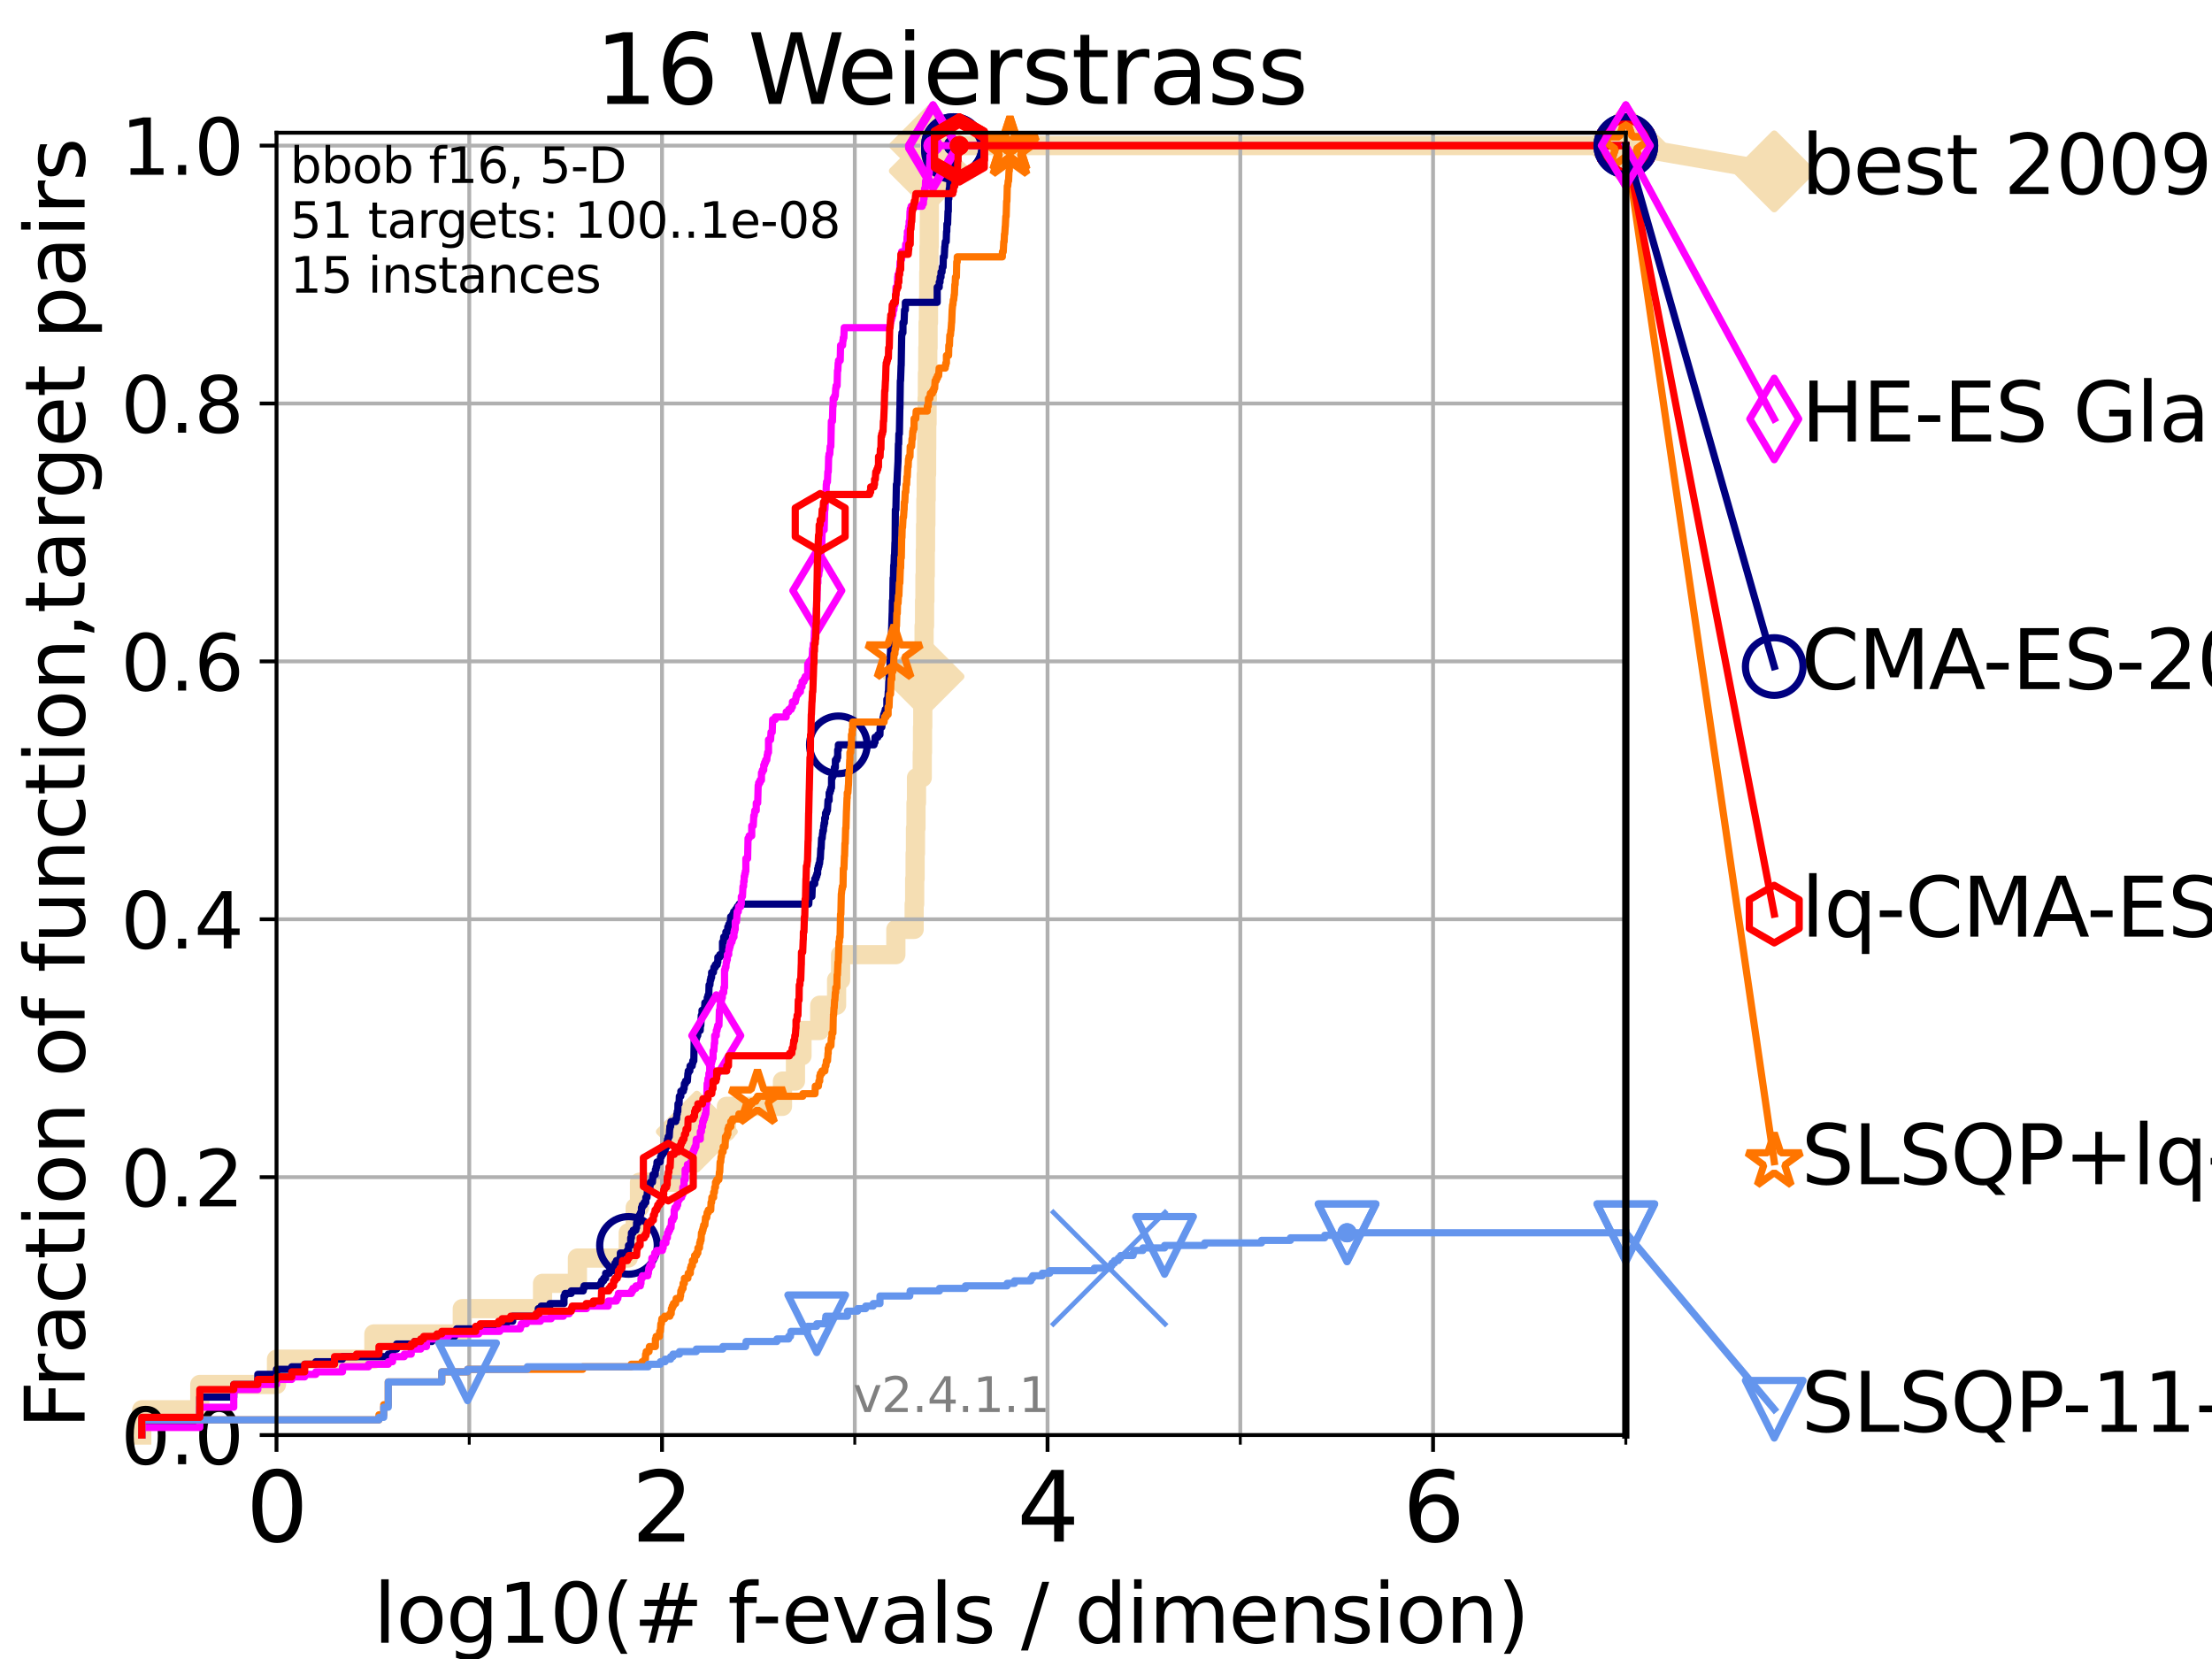 <?xml version="1.0" encoding="utf-8" standalone="no"?>
<!DOCTYPE svg PUBLIC "-//W3C//DTD SVG 1.1//EN"
  "http://www.w3.org/Graphics/SVG/1.1/DTD/svg11.dtd">
<svg height="345.6pt" version="1.1" viewBox="0 0 460.8 345.6" width="460.8pt" xmlns="http://www.w3.org/2000/svg" xmlns:xlink="http://www.w3.org/1999/xlink">
 <defs>
  <style type="text/css">*{stroke-linecap:butt;stroke-linejoin:round;}</style>
 </defs>
 <g id="figure_1">
  <g id="patch_1">
   <path d="M 0 345.6 
L 460.8 345.6 
L 460.8 0 
L 0 0 
z
" style="fill:#ffffff;"/>
  </g>
  <g id="axes_1">
   <g id="patch_2">
    <path d="M 57.6 298.944 
L 338.688 298.944 
L 338.688 27.648 
L 57.6 27.648 
z
" style="fill:#ffffff;"/>
   </g>
   <g id="line2d_1">
    <path d="M 29.533 298.944 
L 29.533 293.677 
L 41.621 293.677 
L 41.621 288.41 
L 57.6 288.41 
L 57.6 283.143 
L 77.885 283.143 
L 77.885 277.877 
L 96.301 277.877 
L 96.301 272.61 
L 113.023 272.61 
L 113.023 267.343 
L 120.287 267.343 
L 120.287 262.076 
L 130.875 262.076 
L 130.875 256.809 
L 132.327 256.809 
L 132.327 251.542 
L 133.216 251.542 
L 133.216 246.275 
L 141.436 246.275 
L 141.436 241.009 
L 145.167 241.009 
L 145.167 235.742 
L 151.325 235.742 
L 151.325 230.475 
L 163.004 230.475 
L 163.004 225.208 
L 165.711 225.208 
L 165.711 219.941 
L 167.073 219.941 
L 167.073 214.674 
L 170.762 214.674 
L 170.762 209.407 
L 174.279 209.407 
L 174.279 204.141 
L 175.109 204.141 
L 175.109 198.874 
L 186.623 198.874 
L 186.623 193.607 
L 190.436 193.607 
L 190.436 188.34 
L 190.542 188.34 
L 190.542 183.073 
L 190.634 183.073 
L 190.634 177.806 
L 190.71 177.806 
L 190.71 172.539 
L 190.816 172.539 
L 190.816 167.272 
L 190.92 167.272 
L 190.92 162.006 
L 192.12 162.006 
L 192.12 156.739 
L 192.18 156.739 
L 192.18 151.472 
L 192.228 151.472 
L 192.228 146.205 
L 192.381 146.205 
L 192.381 140.938 
L 192.464 140.938 
L 192.464 135.671 
L 192.502 135.671 
L 192.502 130.404 
L 192.601 130.404 
L 192.601 125.138 
L 192.678 125.138 
L 192.678 119.871 
L 192.755 119.871 
L 192.755 114.604 
L 192.809 114.604 
L 192.809 109.337 
L 192.876 109.337 
L 192.876 104.07 
L 192.943 104.07 
L 192.943 98.803 
L 193.027 98.803 
L 193.027 93.536 
L 193.055 93.536 
L 193.055 88.27 
L 193.128 88.27 
L 193.128 83.003 
L 193.198 83.003 
L 193.198 77.736 
L 193.273 77.736 
L 193.273 72.469 
L 193.334 72.469 
L 193.334 67.202 
L 193.422 67.202 
L 193.422 61.935 
L 193.471 61.935 
L 193.471 56.668 
L 193.523 56.668 
L 193.523 51.402 
L 193.578 51.402 
L 193.578 46.135 
L 193.601 46.135 
L 193.601 40.868 
L 193.646 40.868 
L 193.646 35.601 
L 193.701 35.601 
L 193.701 30.334 
L 338.688 30.334 
" style="fill:none;stroke:#f5deb3;stroke-linecap:square;stroke-width:4;"/>
   </g>
   <g id="line2d_2">
    <defs>
     <path d="M 0 7.778 
L 7.778 0 
L 0 -7.778 
L -7.778 0 
z
" id="mf974ab52bb" style="stroke:#f5deb3;stroke-linejoin:miter;stroke-width:1.5;"/>
    </defs>
    <g>
     <use style="fill:#f5deb3;stroke:#f5deb3;stroke-linejoin:miter;stroke-width:1.5;" x="145.167" xlink:href="#mf974ab52bb" y="235.742"/>
     <use style="fill:#f5deb3;stroke:#f5deb3;stroke-linejoin:miter;stroke-width:1.5;" x="192.381" xlink:href="#mf974ab52bb" y="140.938"/>
     <use style="fill:#f5deb3;stroke:#f5deb3;stroke-linejoin:miter;stroke-width:1.5;" x="193.701" xlink:href="#mf974ab52bb" y="35.601"/>
     <use style="fill:#f5deb3;stroke:#f5deb3;stroke-linejoin:miter;stroke-width:1.5;" x="193.701" xlink:href="#mf974ab52bb" y="30.334"/>
     <use style="fill:#f5deb3;stroke:#f5deb3;stroke-linejoin:miter;stroke-width:1.5;" x="338.688" xlink:href="#mf974ab52bb" y="30.334"/>
    </g>
   </g>
   <g id="line2d_3">
    <path style="fill:none;stroke:#f5deb3;stroke-linecap:square;stroke-width:4;"/>
    <g/>
   </g>
   <g id="line2d_4">
    <path d="M 338.688 30.334 
L 369.608 35.706 
" style="fill:none;stroke:#f5deb3;stroke-linecap:square;stroke-width:4;"/>
    <g>
     <use style="fill:#f5deb3;stroke:#f5deb3;stroke-linejoin:miter;stroke-width:1.5;" x="338.688" xlink:href="#mf974ab52bb" y="30.334"/>
     <use style="fill:#f5deb3;stroke:#f5deb3;stroke-linejoin:miter;stroke-width:1.5;" x="369.608" xlink:href="#mf974ab52bb" y="35.706"/>
    </g>
   </g>
   <g id="matplotlib.axis_1">
    <g id="xtick_1">
     <g id="line2d_5">
      <path clip-path="url(#p075adf5164)" d="M 57.6 298.944 
L 57.6 27.648 
" style="fill:none;stroke:#b0b0b0;stroke-linecap:square;stroke-width:0.8;"/>
     </g>
     <g id="line2d_6">
      <defs>
       <path d="M 0 0 
L 0 3.5 
" id="mf829283dfc" style="stroke:#000000;stroke-width:0.8;"/>
      </defs>
      <g>
       <use style="stroke:#000000;stroke-width:0.8;" x="57.6" xlink:href="#mf829283dfc" y="298.944"/>
      </g>
     </g>
     <g id="text_1">
      <!-- 0 -->
      <g transform="translate(51.237 321.141)scale(0.2 -0.2)">
       <defs>
        <path d="M 2034 4250 
Q 1547 4250 1301 3770 
Q 1056 3291 1056 2328 
Q 1056 1369 1301 889 
Q 1547 409 2034 409 
Q 2525 409 2770 889 
Q 3016 1369 3016 2328 
Q 3016 3291 2770 3770 
Q 2525 4250 2034 4250 
z
M 2034 4750 
Q 2819 4750 3233 4129 
Q 3647 3509 3647 2328 
Q 3647 1150 3233 529 
Q 2819 -91 2034 -91 
Q 1250 -91 836 529 
Q 422 1150 422 2328 
Q 422 3509 836 4129 
Q 1250 4750 2034 4750 
z
" id="DejaVuSans-30" transform="scale(0.016)"/>
       </defs>
       <use xlink:href="#DejaVuSans-30"/>
      </g>
     </g>
    </g>
    <g id="xtick_2">
     <g id="line2d_7">
      <path clip-path="url(#p075adf5164)" d="M 137.911 298.944 
L 137.911 27.648 
" style="fill:none;stroke:#b0b0b0;stroke-linecap:square;stroke-width:0.8;"/>
     </g>
     <g id="line2d_8">
      <g>
       <use style="stroke:#000000;stroke-width:0.8;" x="137.911" xlink:href="#mf829283dfc" y="298.944"/>
      </g>
     </g>
     <g id="text_2">
      <!-- 2 -->
      <g transform="translate(131.548 321.141)scale(0.2 -0.2)">
       <defs>
        <path d="M 1228 531 
L 3431 531 
L 3431 0 
L 469 0 
L 469 531 
Q 828 903 1448 1529 
Q 2069 2156 2228 2338 
Q 2531 2678 2651 2914 
Q 2772 3150 2772 3378 
Q 2772 3750 2511 3984 
Q 2250 4219 1831 4219 
Q 1534 4219 1204 4116 
Q 875 4013 500 3803 
L 500 4441 
Q 881 4594 1212 4672 
Q 1544 4750 1819 4750 
Q 2544 4750 2975 4387 
Q 3406 4025 3406 3419 
Q 3406 3131 3298 2873 
Q 3191 2616 2906 2266 
Q 2828 2175 2409 1742 
Q 1991 1309 1228 531 
z
" id="DejaVuSans-32" transform="scale(0.016)"/>
       </defs>
       <use xlink:href="#DejaVuSans-32"/>
      </g>
     </g>
    </g>
    <g id="xtick_3">
     <g id="line2d_9">
      <path clip-path="url(#p075adf5164)" d="M 218.222 298.944 
L 218.222 27.648 
" style="fill:none;stroke:#b0b0b0;stroke-linecap:square;stroke-width:0.8;"/>
     </g>
     <g id="line2d_10">
      <g>
       <use style="stroke:#000000;stroke-width:0.8;" x="218.222" xlink:href="#mf829283dfc" y="298.944"/>
      </g>
     </g>
     <g id="text_3">
      <!-- 4 -->
      <g transform="translate(211.859 321.141)scale(0.2 -0.2)">
       <defs>
        <path d="M 2419 4116 
L 825 1625 
L 2419 1625 
L 2419 4116 
z
M 2253 4666 
L 3047 4666 
L 3047 1625 
L 3713 1625 
L 3713 1100 
L 3047 1100 
L 3047 0 
L 2419 0 
L 2419 1100 
L 313 1100 
L 313 1709 
L 2253 4666 
z
" id="DejaVuSans-34" transform="scale(0.016)"/>
       </defs>
       <use xlink:href="#DejaVuSans-34"/>
      </g>
     </g>
    </g>
    <g id="xtick_4">
     <g id="line2d_11">
      <path clip-path="url(#p075adf5164)" d="M 298.533 298.944 
L 298.533 27.648 
" style="fill:none;stroke:#b0b0b0;stroke-linecap:square;stroke-width:0.8;"/>
     </g>
     <g id="line2d_12">
      <g>
       <use style="stroke:#000000;stroke-width:0.8;" x="298.533" xlink:href="#mf829283dfc" y="298.944"/>
      </g>
     </g>
     <g id="text_4">
      <!-- 6 -->
      <g transform="translate(292.17 321.141)scale(0.2 -0.2)">
       <defs>
        <path d="M 2113 2584 
Q 1688 2584 1439 2293 
Q 1191 2003 1191 1497 
Q 1191 994 1439 701 
Q 1688 409 2113 409 
Q 2538 409 2786 701 
Q 3034 994 3034 1497 
Q 3034 2003 2786 2293 
Q 2538 2584 2113 2584 
z
M 3366 4563 
L 3366 3988 
Q 3128 4100 2886 4159 
Q 2644 4219 2406 4219 
Q 1781 4219 1451 3797 
Q 1122 3375 1075 2522 
Q 1259 2794 1537 2939 
Q 1816 3084 2150 3084 
Q 2853 3084 3261 2657 
Q 3669 2231 3669 1497 
Q 3669 778 3244 343 
Q 2819 -91 2113 -91 
Q 1303 -91 875 529 
Q 447 1150 447 2328 
Q 447 3434 972 4092 
Q 1497 4750 2381 4750 
Q 2619 4750 2861 4703 
Q 3103 4656 3366 4563 
z
" id="DejaVuSans-36" transform="scale(0.016)"/>
       </defs>
       <use xlink:href="#DejaVuSans-36"/>
      </g>
     </g>
    </g>
    <g id="xtick_5">
     <g id="line2d_13">
      <path clip-path="url(#p075adf5164)" d="M 97.755 298.944 
L 97.755 27.648 
" style="fill:none;stroke:#b0b0b0;stroke-linecap:square;stroke-width:0.8;"/>
     </g>
     <g id="line2d_14">
      <defs>
       <path d="M 0 0 
L 0 2 
" id="m9941fb8c9c" style="stroke:#000000;stroke-width:0.6;"/>
      </defs>
      <g>
       <use style="stroke:#000000;stroke-width:0.6;" x="97.755" xlink:href="#m9941fb8c9c" y="298.944"/>
      </g>
     </g>
    </g>
    <g id="xtick_6">
     <g id="line2d_15">
      <path clip-path="url(#p075adf5164)" d="M 178.066 298.944 
L 178.066 27.648 
" style="fill:none;stroke:#b0b0b0;stroke-linecap:square;stroke-width:0.8;"/>
     </g>
     <g id="line2d_16">
      <g>
       <use style="stroke:#000000;stroke-width:0.6;" x="178.066" xlink:href="#m9941fb8c9c" y="298.944"/>
      </g>
     </g>
    </g>
    <g id="xtick_7">
     <g id="line2d_17">
      <path clip-path="url(#p075adf5164)" d="M 258.377 298.944 
L 258.377 27.648 
" style="fill:none;stroke:#b0b0b0;stroke-linecap:square;stroke-width:0.8;"/>
     </g>
     <g id="line2d_18">
      <g>
       <use style="stroke:#000000;stroke-width:0.6;" x="258.377" xlink:href="#m9941fb8c9c" y="298.944"/>
      </g>
     </g>
    </g>
    <g id="xtick_8">
     <g id="line2d_19">
      <path clip-path="url(#p075adf5164)" d="M 338.688 298.944 
L 338.688 27.648 
" style="fill:none;stroke:#b0b0b0;stroke-linecap:square;stroke-width:0.8;"/>
     </g>
     <g id="line2d_20">
      <g>
       <use style="stroke:#000000;stroke-width:0.6;" x="338.688" xlink:href="#m9941fb8c9c" y="298.944"/>
      </g>
     </g>
    </g>
    <g id="text_5">
     <!-- log10(# f-evals / dimension) -->
     <g transform="translate(77.764 342.218)scale(0.17 -0.17)">
      <defs>
       <path d="M 603 4863 
L 1178 4863 
L 1178 0 
L 603 0 
L 603 4863 
z
" id="DejaVuSans-6c" transform="scale(0.016)"/>
       <path d="M 1959 3097 
Q 1497 3097 1228 2736 
Q 959 2375 959 1747 
Q 959 1119 1226 758 
Q 1494 397 1959 397 
Q 2419 397 2687 759 
Q 2956 1122 2956 1747 
Q 2956 2369 2687 2733 
Q 2419 3097 1959 3097 
z
M 1959 3584 
Q 2709 3584 3137 3096 
Q 3566 2609 3566 1747 
Q 3566 888 3137 398 
Q 2709 -91 1959 -91 
Q 1206 -91 779 398 
Q 353 888 353 1747 
Q 353 2609 779 3096 
Q 1206 3584 1959 3584 
z
" id="DejaVuSans-6f" transform="scale(0.016)"/>
       <path d="M 2906 1791 
Q 2906 2416 2648 2759 
Q 2391 3103 1925 3103 
Q 1463 3103 1205 2759 
Q 947 2416 947 1791 
Q 947 1169 1205 825 
Q 1463 481 1925 481 
Q 2391 481 2648 825 
Q 2906 1169 2906 1791 
z
M 3481 434 
Q 3481 -459 3084 -895 
Q 2688 -1331 1869 -1331 
Q 1566 -1331 1297 -1286 
Q 1028 -1241 775 -1147 
L 775 -588 
Q 1028 -725 1275 -790 
Q 1522 -856 1778 -856 
Q 2344 -856 2625 -561 
Q 2906 -266 2906 331 
L 2906 616 
Q 2728 306 2450 153 
Q 2172 0 1784 0 
Q 1141 0 747 490 
Q 353 981 353 1791 
Q 353 2603 747 3093 
Q 1141 3584 1784 3584 
Q 2172 3584 2450 3431 
Q 2728 3278 2906 2969 
L 2906 3500 
L 3481 3500 
L 3481 434 
z
" id="DejaVuSans-67" transform="scale(0.016)"/>
       <path d="M 794 531 
L 1825 531 
L 1825 4091 
L 703 3866 
L 703 4441 
L 1819 4666 
L 2450 4666 
L 2450 531 
L 3481 531 
L 3481 0 
L 794 0 
L 794 531 
z
" id="DejaVuSans-31" transform="scale(0.016)"/>
       <path d="M 1984 4856 
Q 1566 4138 1362 3434 
Q 1159 2731 1159 2009 
Q 1159 1288 1364 580 
Q 1569 -128 1984 -844 
L 1484 -844 
Q 1016 -109 783 600 
Q 550 1309 550 2009 
Q 550 2706 781 3412 
Q 1013 4119 1484 4856 
L 1984 4856 
z
" id="DejaVuSans-28" transform="scale(0.016)"/>
       <path d="M 3272 2816 
L 2363 2816 
L 2100 1772 
L 3016 1772 
L 3272 2816 
z
M 2803 4594 
L 2478 3297 
L 3391 3297 
L 3719 4594 
L 4219 4594 
L 3897 3297 
L 4872 3297 
L 4872 2816 
L 3775 2816 
L 3519 1772 
L 4513 1772 
L 4513 1294 
L 3397 1294 
L 3072 0 
L 2572 0 
L 2894 1294 
L 1978 1294 
L 1656 0 
L 1153 0 
L 1478 1294 
L 494 1294 
L 494 1772 
L 1594 1772 
L 1856 2816 
L 850 2816 
L 850 3297 
L 1978 3297 
L 2297 4594 
L 2803 4594 
z
" id="DejaVuSans-23" transform="scale(0.016)"/>
       <path id="DejaVuSans-20" transform="scale(0.016)"/>
       <path d="M 2375 4863 
L 2375 4384 
L 1825 4384 
Q 1516 4384 1395 4259 
Q 1275 4134 1275 3809 
L 1275 3500 
L 2222 3500 
L 2222 3053 
L 1275 3053 
L 1275 0 
L 697 0 
L 697 3053 
L 147 3053 
L 147 3500 
L 697 3500 
L 697 3744 
Q 697 4328 969 4595 
Q 1241 4863 1831 4863 
L 2375 4863 
z
" id="DejaVuSans-66" transform="scale(0.016)"/>
       <path d="M 313 2009 
L 1997 2009 
L 1997 1497 
L 313 1497 
L 313 2009 
z
" id="DejaVuSans-2d" transform="scale(0.016)"/>
       <path d="M 3597 1894 
L 3597 1613 
L 953 1613 
Q 991 1019 1311 708 
Q 1631 397 2203 397 
Q 2534 397 2845 478 
Q 3156 559 3463 722 
L 3463 178 
Q 3153 47 2828 -22 
Q 2503 -91 2169 -91 
Q 1331 -91 842 396 
Q 353 884 353 1716 
Q 353 2575 817 3079 
Q 1281 3584 2069 3584 
Q 2775 3584 3186 3129 
Q 3597 2675 3597 1894 
z
M 3022 2063 
Q 3016 2534 2758 2815 
Q 2500 3097 2075 3097 
Q 1594 3097 1305 2825 
Q 1016 2553 972 2059 
L 3022 2063 
z
" id="DejaVuSans-65" transform="scale(0.016)"/>
       <path d="M 191 3500 
L 800 3500 
L 1894 563 
L 2988 3500 
L 3597 3500 
L 2284 0 
L 1503 0 
L 191 3500 
z
" id="DejaVuSans-76" transform="scale(0.016)"/>
       <path d="M 2194 1759 
Q 1497 1759 1228 1600 
Q 959 1441 959 1056 
Q 959 750 1161 570 
Q 1363 391 1709 391 
Q 2188 391 2477 730 
Q 2766 1069 2766 1631 
L 2766 1759 
L 2194 1759 
z
M 3341 1997 
L 3341 0 
L 2766 0 
L 2766 531 
Q 2569 213 2275 61 
Q 1981 -91 1556 -91 
Q 1019 -91 701 211 
Q 384 513 384 1019 
Q 384 1609 779 1909 
Q 1175 2209 1959 2209 
L 2766 2209 
L 2766 2266 
Q 2766 2663 2505 2880 
Q 2244 3097 1772 3097 
Q 1472 3097 1187 3025 
Q 903 2953 641 2809 
L 641 3341 
Q 956 3463 1253 3523 
Q 1550 3584 1831 3584 
Q 2591 3584 2966 3190 
Q 3341 2797 3341 1997 
z
" id="DejaVuSans-61" transform="scale(0.016)"/>
       <path d="M 2834 3397 
L 2834 2853 
Q 2591 2978 2328 3040 
Q 2066 3103 1784 3103 
Q 1356 3103 1142 2972 
Q 928 2841 928 2578 
Q 928 2378 1081 2264 
Q 1234 2150 1697 2047 
L 1894 2003 
Q 2506 1872 2764 1633 
Q 3022 1394 3022 966 
Q 3022 478 2636 193 
Q 2250 -91 1575 -91 
Q 1294 -91 989 -36 
Q 684 19 347 128 
L 347 722 
Q 666 556 975 473 
Q 1284 391 1588 391 
Q 1994 391 2212 530 
Q 2431 669 2431 922 
Q 2431 1156 2273 1281 
Q 2116 1406 1581 1522 
L 1381 1569 
Q 847 1681 609 1914 
Q 372 2147 372 2553 
Q 372 3047 722 3315 
Q 1072 3584 1716 3584 
Q 2034 3584 2315 3537 
Q 2597 3491 2834 3397 
z
" id="DejaVuSans-73" transform="scale(0.016)"/>
       <path d="M 1625 4666 
L 2156 4666 
L 531 -594 
L 0 -594 
L 1625 4666 
z
" id="DejaVuSans-2f" transform="scale(0.016)"/>
       <path d="M 2906 2969 
L 2906 4863 
L 3481 4863 
L 3481 0 
L 2906 0 
L 2906 525 
Q 2725 213 2448 61 
Q 2172 -91 1784 -91 
Q 1150 -91 751 415 
Q 353 922 353 1747 
Q 353 2572 751 3078 
Q 1150 3584 1784 3584 
Q 2172 3584 2448 3432 
Q 2725 3281 2906 2969 
z
M 947 1747 
Q 947 1113 1208 752 
Q 1469 391 1925 391 
Q 2381 391 2643 752 
Q 2906 1113 2906 1747 
Q 2906 2381 2643 2742 
Q 2381 3103 1925 3103 
Q 1469 3103 1208 2742 
Q 947 2381 947 1747 
z
" id="DejaVuSans-64" transform="scale(0.016)"/>
       <path d="M 603 3500 
L 1178 3500 
L 1178 0 
L 603 0 
L 603 3500 
z
M 603 4863 
L 1178 4863 
L 1178 4134 
L 603 4134 
L 603 4863 
z
" id="DejaVuSans-69" transform="scale(0.016)"/>
       <path d="M 3328 2828 
Q 3544 3216 3844 3400 
Q 4144 3584 4550 3584 
Q 5097 3584 5394 3201 
Q 5691 2819 5691 2113 
L 5691 0 
L 5113 0 
L 5113 2094 
Q 5113 2597 4934 2840 
Q 4756 3084 4391 3084 
Q 3944 3084 3684 2787 
Q 3425 2491 3425 1978 
L 3425 0 
L 2847 0 
L 2847 2094 
Q 2847 2600 2669 2842 
Q 2491 3084 2119 3084 
Q 1678 3084 1418 2786 
Q 1159 2488 1159 1978 
L 1159 0 
L 581 0 
L 581 3500 
L 1159 3500 
L 1159 2956 
Q 1356 3278 1631 3431 
Q 1906 3584 2284 3584 
Q 2666 3584 2933 3390 
Q 3200 3197 3328 2828 
z
" id="DejaVuSans-6d" transform="scale(0.016)"/>
       <path d="M 3513 2113 
L 3513 0 
L 2938 0 
L 2938 2094 
Q 2938 2591 2744 2837 
Q 2550 3084 2163 3084 
Q 1697 3084 1428 2787 
Q 1159 2491 1159 1978 
L 1159 0 
L 581 0 
L 581 3500 
L 1159 3500 
L 1159 2956 
Q 1366 3272 1645 3428 
Q 1925 3584 2291 3584 
Q 2894 3584 3203 3211 
Q 3513 2838 3513 2113 
z
" id="DejaVuSans-6e" transform="scale(0.016)"/>
       <path d="M 513 4856 
L 1013 4856 
Q 1481 4119 1714 3412 
Q 1947 2706 1947 2009 
Q 1947 1309 1714 600 
Q 1481 -109 1013 -844 
L 513 -844 
Q 928 -128 1133 580 
Q 1338 1288 1338 2009 
Q 1338 2731 1133 3434 
Q 928 4138 513 4856 
z
" id="DejaVuSans-29" transform="scale(0.016)"/>
      </defs>
      <use xlink:href="#DejaVuSans-6c"/>
      <use x="27.783" xlink:href="#DejaVuSans-6f"/>
      <use x="88.965" xlink:href="#DejaVuSans-67"/>
      <use x="152.441" xlink:href="#DejaVuSans-31"/>
      <use x="216.064" xlink:href="#DejaVuSans-30"/>
      <use x="279.688" xlink:href="#DejaVuSans-28"/>
      <use x="318.701" xlink:href="#DejaVuSans-23"/>
      <use x="402.49" xlink:href="#DejaVuSans-20"/>
      <use x="434.277" xlink:href="#DejaVuSans-66"/>
      <use x="463.982" xlink:href="#DejaVuSans-2d"/>
      <use x="500.066" xlink:href="#DejaVuSans-65"/>
      <use x="561.59" xlink:href="#DejaVuSans-76"/>
      <use x="620.77" xlink:href="#DejaVuSans-61"/>
      <use x="682.049" xlink:href="#DejaVuSans-6c"/>
      <use x="709.832" xlink:href="#DejaVuSans-73"/>
      <use x="761.932" xlink:href="#DejaVuSans-20"/>
      <use x="793.719" xlink:href="#DejaVuSans-2f"/>
      <use x="827.41" xlink:href="#DejaVuSans-20"/>
      <use x="859.197" xlink:href="#DejaVuSans-64"/>
      <use x="922.674" xlink:href="#DejaVuSans-69"/>
      <use x="950.457" xlink:href="#DejaVuSans-6d"/>
      <use x="1047.869" xlink:href="#DejaVuSans-65"/>
      <use x="1109.393" xlink:href="#DejaVuSans-6e"/>
      <use x="1172.771" xlink:href="#DejaVuSans-73"/>
      <use x="1224.871" xlink:href="#DejaVuSans-69"/>
      <use x="1252.654" xlink:href="#DejaVuSans-6f"/>
      <use x="1313.836" xlink:href="#DejaVuSans-6e"/>
      <use x="1377.215" xlink:href="#DejaVuSans-29"/>
     </g>
    </g>
   </g>
   <g id="matplotlib.axis_2">
    <g id="ytick_1">
     <g id="line2d_21">
      <path clip-path="url(#p075adf5164)" d="M 57.6 298.944 
L 338.688 298.944 
" style="fill:none;stroke:#b0b0b0;stroke-linecap:square;stroke-width:0.8;"/>
     </g>
     <g id="line2d_22">
      <defs>
       <path d="M 0 0 
L -3.5 0 
" id="m0dd4ac28bb" style="stroke:#000000;stroke-width:0.8;"/>
      </defs>
      <g>
       <use style="stroke:#000000;stroke-width:0.8;" x="57.6" xlink:href="#m0dd4ac28bb" y="298.944"/>
      </g>
     </g>
     <g id="text_6">
      <!-- 0.0 -->
      <g transform="translate(25.155 305.023)scale(0.16 -0.16)">
       <defs>
        <path d="M 684 794 
L 1344 794 
L 1344 0 
L 684 0 
L 684 794 
z
" id="DejaVuSans-2e" transform="scale(0.016)"/>
       </defs>
       <use xlink:href="#DejaVuSans-30"/>
       <use x="63.623" xlink:href="#DejaVuSans-2e"/>
       <use x="95.41" xlink:href="#DejaVuSans-30"/>
      </g>
     </g>
    </g>
    <g id="ytick_2">
     <g id="line2d_23">
      <path clip-path="url(#p075adf5164)" d="M 57.6 245.222 
L 338.688 245.222 
" style="fill:none;stroke:#b0b0b0;stroke-linecap:square;stroke-width:0.8;"/>
     </g>
     <g id="line2d_24">
      <g>
       <use style="stroke:#000000;stroke-width:0.8;" x="57.6" xlink:href="#m0dd4ac28bb" y="245.222"/>
      </g>
     </g>
     <g id="text_7">
      <!-- 0.2 -->
      <g transform="translate(25.155 251.301)scale(0.16 -0.16)">
       <use xlink:href="#DejaVuSans-30"/>
       <use x="63.623" xlink:href="#DejaVuSans-2e"/>
       <use x="95.41" xlink:href="#DejaVuSans-32"/>
      </g>
     </g>
    </g>
    <g id="ytick_3">
     <g id="line2d_25">
      <path clip-path="url(#p075adf5164)" d="M 57.6 191.5 
L 338.688 191.5 
" style="fill:none;stroke:#b0b0b0;stroke-linecap:square;stroke-width:0.8;"/>
     </g>
     <g id="line2d_26">
      <g>
       <use style="stroke:#000000;stroke-width:0.8;" x="57.6" xlink:href="#m0dd4ac28bb" y="191.5"/>
      </g>
     </g>
     <g id="text_8">
      <!-- 0.4 -->
      <g transform="translate(25.155 197.579)scale(0.16 -0.16)">
       <use xlink:href="#DejaVuSans-30"/>
       <use x="63.623" xlink:href="#DejaVuSans-2e"/>
       <use x="95.41" xlink:href="#DejaVuSans-34"/>
      </g>
     </g>
    </g>
    <g id="ytick_4">
     <g id="line2d_27">
      <path clip-path="url(#p075adf5164)" d="M 57.6 137.778 
L 338.688 137.778 
" style="fill:none;stroke:#b0b0b0;stroke-linecap:square;stroke-width:0.8;"/>
     </g>
     <g id="line2d_28">
      <g>
       <use style="stroke:#000000;stroke-width:0.8;" x="57.6" xlink:href="#m0dd4ac28bb" y="137.778"/>
      </g>
     </g>
     <g id="text_9">
      <!-- 0.6 -->
      <g transform="translate(25.155 143.857)scale(0.16 -0.16)">
       <use xlink:href="#DejaVuSans-30"/>
       <use x="63.623" xlink:href="#DejaVuSans-2e"/>
       <use x="95.41" xlink:href="#DejaVuSans-36"/>
      </g>
     </g>
    </g>
    <g id="ytick_5">
     <g id="line2d_29">
      <path clip-path="url(#p075adf5164)" d="M 57.6 84.056 
L 338.688 84.056 
" style="fill:none;stroke:#b0b0b0;stroke-linecap:square;stroke-width:0.8;"/>
     </g>
     <g id="line2d_30">
      <g>
       <use style="stroke:#000000;stroke-width:0.8;" x="57.6" xlink:href="#m0dd4ac28bb" y="84.056"/>
      </g>
     </g>
     <g id="text_10">
      <!-- 0.8 -->
      <g transform="translate(25.155 90.135)scale(0.16 -0.16)">
       <defs>
        <path d="M 2034 2216 
Q 1584 2216 1326 1975 
Q 1069 1734 1069 1313 
Q 1069 891 1326 650 
Q 1584 409 2034 409 
Q 2484 409 2743 651 
Q 3003 894 3003 1313 
Q 3003 1734 2745 1975 
Q 2488 2216 2034 2216 
z
M 1403 2484 
Q 997 2584 770 2862 
Q 544 3141 544 3541 
Q 544 4100 942 4425 
Q 1341 4750 2034 4750 
Q 2731 4750 3128 4425 
Q 3525 4100 3525 3541 
Q 3525 3141 3298 2862 
Q 3072 2584 2669 2484 
Q 3125 2378 3379 2068 
Q 3634 1759 3634 1313 
Q 3634 634 3220 271 
Q 2806 -91 2034 -91 
Q 1263 -91 848 271 
Q 434 634 434 1313 
Q 434 1759 690 2068 
Q 947 2378 1403 2484 
z
M 1172 3481 
Q 1172 3119 1398 2916 
Q 1625 2713 2034 2713 
Q 2441 2713 2670 2916 
Q 2900 3119 2900 3481 
Q 2900 3844 2670 4047 
Q 2441 4250 2034 4250 
Q 1625 4250 1398 4047 
Q 1172 3844 1172 3481 
z
" id="DejaVuSans-38" transform="scale(0.016)"/>
       </defs>
       <use xlink:href="#DejaVuSans-30"/>
       <use x="63.623" xlink:href="#DejaVuSans-2e"/>
       <use x="95.41" xlink:href="#DejaVuSans-38"/>
      </g>
     </g>
    </g>
    <g id="ytick_6">
     <g id="line2d_31">
      <path clip-path="url(#p075adf5164)" d="M 57.6 30.334 
L 338.688 30.334 
" style="fill:none;stroke:#b0b0b0;stroke-linecap:square;stroke-width:0.8;"/>
     </g>
     <g id="line2d_32">
      <g>
       <use style="stroke:#000000;stroke-width:0.8;" x="57.6" xlink:href="#m0dd4ac28bb" y="30.334"/>
      </g>
     </g>
     <g id="text_11">
      <!-- 1.0 -->
      <g transform="translate(25.155 36.413)scale(0.16 -0.16)">
       <use xlink:href="#DejaVuSans-31"/>
       <use x="63.623" xlink:href="#DejaVuSans-2e"/>
       <use x="95.41" xlink:href="#DejaVuSans-30"/>
      </g>
     </g>
    </g>
    <g id="text_12">
     <!-- Fraction of function,target pairs -->
     <g transform="translate(17.62 297.681)rotate(-90)scale(0.17 -0.17)">
      <defs>
       <path d="M 628 4666 
L 3309 4666 
L 3309 4134 
L 1259 4134 
L 1259 2759 
L 3109 2759 
L 3109 2228 
L 1259 2228 
L 1259 0 
L 628 0 
L 628 4666 
z
" id="DejaVuSans-46" transform="scale(0.016)"/>
       <path d="M 2631 2963 
Q 2534 3019 2420 3045 
Q 2306 3072 2169 3072 
Q 1681 3072 1420 2755 
Q 1159 2438 1159 1844 
L 1159 0 
L 581 0 
L 581 3500 
L 1159 3500 
L 1159 2956 
Q 1341 3275 1631 3429 
Q 1922 3584 2338 3584 
Q 2397 3584 2469 3576 
Q 2541 3569 2628 3553 
L 2631 2963 
z
" id="DejaVuSans-72" transform="scale(0.016)"/>
       <path d="M 3122 3366 
L 3122 2828 
Q 2878 2963 2633 3030 
Q 2388 3097 2138 3097 
Q 1578 3097 1268 2742 
Q 959 2388 959 1747 
Q 959 1106 1268 751 
Q 1578 397 2138 397 
Q 2388 397 2633 464 
Q 2878 531 3122 666 
L 3122 134 
Q 2881 22 2623 -34 
Q 2366 -91 2075 -91 
Q 1284 -91 818 406 
Q 353 903 353 1747 
Q 353 2603 823 3093 
Q 1294 3584 2113 3584 
Q 2378 3584 2631 3529 
Q 2884 3475 3122 3366 
z
" id="DejaVuSans-63" transform="scale(0.016)"/>
       <path d="M 1172 4494 
L 1172 3500 
L 2356 3500 
L 2356 3053 
L 1172 3053 
L 1172 1153 
Q 1172 725 1289 603 
Q 1406 481 1766 481 
L 2356 481 
L 2356 0 
L 1766 0 
Q 1100 0 847 248 
Q 594 497 594 1153 
L 594 3053 
L 172 3053 
L 172 3500 
L 594 3500 
L 594 4494 
L 1172 4494 
z
" id="DejaVuSans-74" transform="scale(0.016)"/>
       <path d="M 544 1381 
L 544 3500 
L 1119 3500 
L 1119 1403 
Q 1119 906 1312 657 
Q 1506 409 1894 409 
Q 2359 409 2629 706 
Q 2900 1003 2900 1516 
L 2900 3500 
L 3475 3500 
L 3475 0 
L 2900 0 
L 2900 538 
Q 2691 219 2414 64 
Q 2138 -91 1772 -91 
Q 1169 -91 856 284 
Q 544 659 544 1381 
z
M 1991 3584 
L 1991 3584 
z
" id="DejaVuSans-75" transform="scale(0.016)"/>
       <path d="M 750 794 
L 1409 794 
L 1409 256 
L 897 -744 
L 494 -744 
L 750 256 
L 750 794 
z
" id="DejaVuSans-2c" transform="scale(0.016)"/>
       <path d="M 1159 525 
L 1159 -1331 
L 581 -1331 
L 581 3500 
L 1159 3500 
L 1159 2969 
Q 1341 3281 1617 3432 
Q 1894 3584 2278 3584 
Q 2916 3584 3314 3078 
Q 3713 2572 3713 1747 
Q 3713 922 3314 415 
Q 2916 -91 2278 -91 
Q 1894 -91 1617 61 
Q 1341 213 1159 525 
z
M 3116 1747 
Q 3116 2381 2855 2742 
Q 2594 3103 2138 3103 
Q 1681 3103 1420 2742 
Q 1159 2381 1159 1747 
Q 1159 1113 1420 752 
Q 1681 391 2138 391 
Q 2594 391 2855 752 
Q 3116 1113 3116 1747 
z
" id="DejaVuSans-70" transform="scale(0.016)"/>
      </defs>
      <use xlink:href="#DejaVuSans-46"/>
      <use x="50.27" xlink:href="#DejaVuSans-72"/>
      <use x="91.383" xlink:href="#DejaVuSans-61"/>
      <use x="152.662" xlink:href="#DejaVuSans-63"/>
      <use x="207.643" xlink:href="#DejaVuSans-74"/>
      <use x="246.852" xlink:href="#DejaVuSans-69"/>
      <use x="274.635" xlink:href="#DejaVuSans-6f"/>
      <use x="335.816" xlink:href="#DejaVuSans-6e"/>
      <use x="399.195" xlink:href="#DejaVuSans-20"/>
      <use x="430.982" xlink:href="#DejaVuSans-6f"/>
      <use x="492.164" xlink:href="#DejaVuSans-66"/>
      <use x="527.369" xlink:href="#DejaVuSans-20"/>
      <use x="559.156" xlink:href="#DejaVuSans-66"/>
      <use x="594.361" xlink:href="#DejaVuSans-75"/>
      <use x="657.74" xlink:href="#DejaVuSans-6e"/>
      <use x="721.119" xlink:href="#DejaVuSans-63"/>
      <use x="776.1" xlink:href="#DejaVuSans-74"/>
      <use x="815.309" xlink:href="#DejaVuSans-69"/>
      <use x="843.092" xlink:href="#DejaVuSans-6f"/>
      <use x="904.273" xlink:href="#DejaVuSans-6e"/>
      <use x="967.652" xlink:href="#DejaVuSans-2c"/>
      <use x="999.439" xlink:href="#DejaVuSans-74"/>
      <use x="1038.648" xlink:href="#DejaVuSans-61"/>
      <use x="1099.928" xlink:href="#DejaVuSans-72"/>
      <use x="1139.291" xlink:href="#DejaVuSans-67"/>
      <use x="1202.768" xlink:href="#DejaVuSans-65"/>
      <use x="1264.291" xlink:href="#DejaVuSans-74"/>
      <use x="1303.5" xlink:href="#DejaVuSans-20"/>
      <use x="1335.287" xlink:href="#DejaVuSans-70"/>
      <use x="1398.764" xlink:href="#DejaVuSans-61"/>
      <use x="1460.043" xlink:href="#DejaVuSans-69"/>
      <use x="1487.826" xlink:href="#DejaVuSans-72"/>
      <use x="1528.939" xlink:href="#DejaVuSans-73"/>
     </g>
    </g>
   </g>
   <g id="line2d_33">
    <defs>
     <path d="M 0 1.5 
C 0.398 1.5 0.779 1.342 1.061 1.061 
C 1.342 0.779 1.5 0.398 1.5 0 
C 1.5 -0.398 1.342 -0.779 1.061 -1.061 
C 0.779 -1.342 0.398 -1.5 0 -1.5 
C -0.398 -1.5 -0.779 -1.342 -1.061 -1.061 
C -1.342 -0.779 -1.5 -0.398 -1.5 0 
C -1.5 0.398 -1.342 0.779 -1.061 1.061 
C -0.779 1.342 -0.398 1.5 0 1.5 
z
" id="m1768c1c476" style="stroke:#f5deb3;"/>
    </defs>
    <g>
     <use style="fill:#f5deb3;stroke:#f5deb3;" x="193.701" xlink:href="#m1768c1c476" y="30.334"/>
     <use style="fill:#f5deb3;stroke:#f5deb3;" x="193.701" xlink:href="#m1768c1c476" y="30.334"/>
    </g>
   </g>
   <g id="line2d_34">
    <defs>
     <path d="M 0 1.5 
C 0.398 1.5 0.779 1.342 1.061 1.061 
C 1.342 0.779 1.5 0.398 1.5 0 
C 1.5 -0.398 1.342 -0.779 1.061 -1.061 
C 0.779 -1.342 0.398 -1.5 0 -1.5 
C -0.398 -1.5 -0.779 -1.342 -1.061 -1.061 
C -1.342 -0.779 -1.5 -0.398 -1.5 0 
C -1.5 0.398 -1.342 0.779 -1.061 1.061 
C -0.779 1.342 -0.398 1.5 0 1.5 
z
" id="mf5c0c64e5a" style="stroke:#000080;"/>
    </defs>
    <g>
     <use style="fill:#000080;stroke:#000080;" x="198.617" xlink:href="#mf5c0c64e5a" y="30.334"/>
     <use style="fill:#000080;stroke:#000080;" x="198.617" xlink:href="#mf5c0c64e5a" y="30.334"/>
    </g>
   </g>
   <g id="line2d_35">
    <path d="M 29.533 298.944 
L 29.533 296.837 
L 41.621 296.837 
L 41.621 291.044 
L 48.692 291.044 
L 48.692 288.41 
L 53.709 288.41 
L 53.709 286.304 
L 57.6 286.304 
L 57.6 285.25 
L 60.78 285.25 
L 60.78 284.723 
L 63.468 284.723 
L 63.468 284.197 
L 65.797 284.197 
L 65.797 283.67 
L 69.688 283.67 
L 69.688 283.143 
L 71.35 283.143 
L 71.35 282.617 
L 80.881 282.617 
L 80.881 282.09 
L 81.776 282.09 
L 81.776 281.037 
L 82.627 281.037 
L 82.627 279.983 
L 86.351 279.983 
L 86.351 279.457 
L 89.973 279.457 
L 89.973 278.93 
L 90.509 278.93 
L 90.509 278.403 
L 94.715 278.403 
L 94.715 277.35 
L 95.125 277.35 
L 95.125 276.823 
L 100.04 276.823 
L 100.04 276.296 
L 105.285 276.296 
L 105.285 275.77 
L 105.51 275.77 
L 105.51 275.243 
L 106.803 275.243 
L 106.803 274.19 
L 112.128 274.19 
L 112.128 272.61 
L 112.73 272.61 
L 112.73 272.083 
L 114.552 272.083 
L 114.552 271.556 
L 117.486 271.556 
L 117.486 269.976 
L 117.71 269.976 
L 117.71 269.45 
L 118.994 269.45 
L 118.994 268.923 
L 121.49 268.923 
L 121.49 268.396 
L 121.668 268.396 
L 121.668 267.87 
L 125.111 267.87 
L 125.111 267.343 
L 125.328 267.343 
L 125.328 266.816 
L 125.753 266.816 
L 125.753 266.289 
L 126.168 266.289 
L 126.168 265.236 
L 126.97 265.236 
L 126.97 264.709 
L 127.421 264.709 
L 127.421 264.183 
L 127.923 264.183 
L 127.923 263.656 
L 128.108 263.656 
L 128.108 263.129 
L 128.411 263.129 
L 128.411 262.603 
L 129.118 262.603 
L 129.118 262.076 
L 129.233 262.076 
L 129.233 261.023 
L 130.665 261.023 
L 130.665 260.496 
L 130.927 260.496 
L 130.927 259.443 
L 131.389 259.443 
L 131.389 257.862 
L 131.541 257.862 
L 131.541 256.809 
L 131.889 256.809 
L 131.889 256.282 
L 132.47 256.282 
L 132.47 255.756 
L 132.613 255.756 
L 132.613 254.702 
L 133.033 254.702 
L 133.125 253.649 
L 133.171 253.649 
L 133.171 253.122 
L 133.443 253.122 
L 133.443 252.596 
L 133.623 252.596 
L 133.623 251.542 
L 133.8 251.542 
L 133.8 251.016 
L 134.193 251.016 
L 134.193 250.489 
L 134.535 250.489 
L 134.535 249.436 
L 134.787 249.436 
L 134.87 247.855 
L 134.953 247.855 
L 134.953 247.329 
L 135.402 247.329 
L 135.482 246.275 
L 135.918 246.275 
L 135.996 245.222 
L 136.035 245.222 
L 136.035 244.695 
L 136.495 244.695 
L 136.532 243.642 
L 136.683 243.642 
L 136.683 243.115 
L 136.795 243.115 
L 136.869 242.062 
L 137.523 242.062 
L 137.594 241.009 
L 137.771 241.009 
L 137.771 240.482 
L 138.084 240.482 
L 138.084 239.955 
L 138.561 239.955 
L 138.595 238.902 
L 138.927 238.902 
L 138.96 237.848 
L 139.058 237.848 
L 139.058 237.322 
L 139.188 237.322 
L 139.188 236.795 
L 139.414 236.795 
L 139.509 235.215 
L 139.541 235.215 
L 139.541 234.688 
L 139.699 234.688 
L 139.794 233.635 
L 140.768 233.635 
L 140.768 233.108 
L 140.944 233.108 
L 141.003 232.055 
L 141.09 232.055 
L 141.09 231.528 
L 141.206 231.528 
L 141.235 229.948 
L 141.464 229.948 
L 141.521 228.368 
L 141.83 228.368 
L 141.83 227.315 
L 142.352 227.315 
L 142.352 226.788 
L 142.513 226.788 
L 142.567 225.735 
L 142.805 225.735 
L 142.805 225.208 
L 143.196 225.208 
L 143.299 223.628 
L 143.375 223.628 
L 143.375 223.101 
L 143.704 223.101 
L 143.754 222.048 
L 144.197 222.048 
L 144.197 221.521 
L 144.318 221.521 
L 144.318 220.994 
L 144.534 220.994 
L 144.606 216.781 
L 144.982 216.781 
L 144.982 216.254 
L 145.144 216.254 
L 145.144 215.728 
L 145.35 215.728 
L 145.418 214.674 
L 145.866 214.674 
L 145.91 213.621 
L 145.998 213.621 
L 146.086 211.514 
L 146.238 211.514 
L 146.238 210.461 
L 146.707 210.461 
L 146.812 209.407 
L 146.833 209.407 
L 146.833 208.881 
L 147.328 208.881 
L 147.328 207.827 
L 147.49 207.827 
L 147.49 207.301 
L 147.65 207.301 
L 147.71 205.194 
L 147.888 205.194 
L 147.967 204.141 
L 148.084 204.141 
L 148.084 203.614 
L 148.239 203.614 
L 148.239 202.56 
L 148.62 202.56 
L 148.715 201.507 
L 149.012 201.507 
L 149.012 200.98 
L 149.414 200.98 
L 149.414 200.454 
L 149.539 200.454 
L 149.539 199.4 
L 149.946 199.4 
L 149.946 198.874 
L 150.514 198.874 
L 150.514 196.24 
L 150.7 196.24 
L 150.766 195.187 
L 151.211 195.187 
L 151.211 194.133 
L 151.566 194.133 
L 151.613 193.08 
L 151.819 193.08 
L 151.819 192.553 
L 152.084 192.553 
L 152.084 192.027 
L 152.207 192.027 
L 152.207 190.973 
L 152.632 190.973 
L 152.632 190.447 
L 152.841 190.447 
L 152.841 189.92 
L 153.251 189.92 
L 153.251 189.393 
L 153.595 189.393 
L 153.595 188.867 
L 153.974 188.867 
L 153.974 188.34 
L 168.482 188.34 
L 168.579 186.76 
L 169.135 186.76 
L 169.239 184.126 
L 169.724 184.126 
L 169.73 183.073 
L 169.981 183.073 
L 169.981 182.546 
L 170.158 182.546 
L 170.158 182.02 
L 170.327 182.02 
L 170.338 180.966 
L 170.457 180.966 
L 170.457 180.44 
L 170.602 180.44 
L 170.602 179.913 
L 170.73 179.913 
L 170.82 178.86 
L 170.889 178.86 
L 170.988 176.753 
L 171.056 176.753 
L 171.15 174.646 
L 171.274 174.646 
L 171.351 173.593 
L 171.407 173.593 
L 171.407 173.066 
L 171.534 173.066 
L 171.59 172.013 
L 171.671 172.013 
L 171.671 171.486 
L 171.796 171.486 
L 171.796 170.433 
L 171.97 170.433 
L 171.97 169.379 
L 172.196 169.379 
L 172.196 168.853 
L 172.376 168.853 
L 172.487 166.746 
L 172.725 166.746 
L 172.725 165.166 
L 172.905 165.166 
L 172.905 164.639 
L 173.073 164.639 
L 173.073 164.112 
L 173.221 164.112 
L 173.23 162.006 
L 173.413 162.006 
L 173.413 161.479 
L 173.684 161.479 
L 173.729 160.426 
L 173.809 160.426 
L 173.809 159.899 
L 174.026 159.899 
L 174.026 158.319 
L 174.348 158.319 
L 174.348 157.792 
L 174.503 157.792 
L 174.503 156.212 
L 174.648 156.212 
L 174.648 155.159 
L 182.08 155.159 
L 182.08 154.632 
L 182.284 154.632 
L 182.284 153.579 
L 182.874 153.579 
L 182.874 153.052 
L 183.31 153.052 
L 183.349 151.472 
L 183.703 151.472 
L 183.771 150.419 
L 183.879 150.419 
L 183.974 149.365 
L 184.085 149.365 
L 184.085 148.838 
L 184.26 148.838 
L 184.26 148.312 
L 184.413 148.312 
L 184.413 147.785 
L 184.745 147.785 
L 184.749 145.678 
L 184.96 145.678 
L 185.039 144.098 
L 185.086 144.098 
L 185.158 141.992 
L 185.219 141.992 
L 185.267 139.358 
L 185.38 139.358 
L 185.485 136.198 
L 185.496 136.198 
L 185.546 134.618 
L 185.628 134.618 
L 185.736 130.931 
L 185.745 130.931 
L 185.848 127.771 
L 185.857 127.771 
L 185.906 125.138 
L 185.977 125.138 
L 186.046 120.397 
L 186.118 120.397 
L 186.171 117.764 
L 186.232 117.764 
L 186.304 115.657 
L 186.352 115.657 
L 186.432 113.024 
L 186.464 113.024 
L 186.518 106.177 
L 186.63 106.177 
L 186.734 100.91 
L 186.846 100.91 
L 186.953 98.277 
L 186.959 98.277 
L 187.07 96.17 
L 187.072 96.17 
L 187.149 92.483 
L 187.211 92.483 
L 187.25 90.376 
L 187.359 90.376 
L 187.453 85.109 
L 187.471 85.109 
L 187.556 79.316 
L 187.605 79.316 
L 187.712 76.156 
L 187.734 76.156 
L 187.84 69.836 
L 187.889 69.836 
L 187.889 69.309 
L 188.098 69.309 
L 188.106 67.202 
L 188.332 67.202 
L 188.433 64.569 
L 188.605 64.569 
L 188.605 62.989 
L 195.235 62.989 
L 195.235 59.829 
L 195.657 59.829 
L 195.657 58.775 
L 195.823 58.775 
L 195.852 57.722 
L 196.031 57.722 
L 196.031 56.668 
L 196.244 56.668 
L 196.289 55.615 
L 196.465 55.615 
L 196.519 53.508 
L 196.707 53.508 
L 196.811 51.402 
L 196.841 51.402 
L 196.922 50.348 
L 197.11 50.348 
L 197.18 48.241 
L 197.235 48.241 
L 197.262 46.661 
L 197.405 46.661 
L 197.487 44.028 
L 197.548 44.028 
L 197.559 41.395 
L 197.659 41.395 
L 197.753 39.288 
L 197.818 39.288 
L 197.919 36.128 
L 198.056 36.128 
L 198.056 34.548 
L 198.179 34.548 
L 198.179 34.021 
L 198.309 34.021 
L 198.398 31.914 
L 198.476 31.914 
L 198.476 31.387 
L 198.617 31.387 
L 198.617 30.334 
L 338.688 30.334 
L 338.688 30.334 
" style="fill:none;stroke:#000080;stroke-linecap:square;stroke-width:1.5;"/>
   </g>
   <g id="line2d_36">
    <defs>
     <path d="M 0 6 
C 1.591 6 3.117 5.368 4.243 4.243 
C 5.368 3.117 6 1.591 6 0 
C 6 -1.591 5.368 -3.117 4.243 -4.243 
C 3.117 -5.368 1.591 -6 0 -6 
C -1.591 -6 -3.117 -5.368 -4.243 -4.243 
C -5.368 -3.117 -6 -1.591 -6 0 
C -6 1.591 -5.368 3.117 -4.243 4.243 
C -3.117 5.368 -1.591 6 0 6 
z
" id="m9b30efd46d" style="stroke:#000080;stroke-width:1.5;"/>
    </defs>
    <g>
     <use style="fill-opacity:0;stroke:#000080;stroke-width:1.5;" x="130.927" xlink:href="#m9b30efd46d" y="259.443"/>
     <use style="fill-opacity:0;stroke:#000080;stroke-width:1.5;" x="174.648" xlink:href="#m9b30efd46d" y="155.159"/>
     <use style="fill-opacity:0;stroke:#000080;stroke-width:1.5;" x="198.617" xlink:href="#m9b30efd46d" y="31.387"/>
     <use style="fill-opacity:0;stroke:#000080;stroke-width:1.5;" x="198.617" xlink:href="#m9b30efd46d" y="30.334"/>
     <use style="fill-opacity:0;stroke:#000080;stroke-width:1.5;" x="198.617" xlink:href="#m9b30efd46d" y="30.334"/>
     <use style="fill-opacity:0;stroke:#000080;stroke-width:1.5;" x="338.688" xlink:href="#m9b30efd46d" y="30.334"/>
    </g>
   </g>
   <g id="line2d_37">
    <path style="fill:none;stroke:#000080;stroke-linecap:square;stroke-width:1.5;"/>
    <g/>
   </g>
   <g id="line2d_38">
    <defs>
     <path d="M 0 1.5 
C 0.398 1.5 0.779 1.342 1.061 1.061 
C 1.342 0.779 1.5 0.398 1.5 0 
C 1.5 -0.398 1.342 -0.779 1.061 -1.061 
C 0.779 -1.342 0.398 -1.5 0 -1.5 
C -0.398 -1.5 -0.779 -1.342 -1.061 -1.061 
C -1.342 -0.779 -1.5 -0.398 -1.5 0 
C -1.5 0.398 -1.342 0.779 -1.061 1.061 
C -0.779 1.342 -0.398 1.5 0 1.5 
z
" id="mf417e35dd0" style="stroke:#ff00ff;"/>
    </defs>
    <g>
     <use style="fill:#ff00ff;stroke:#ff00ff;" x="194.369" xlink:href="#mf417e35dd0" y="30.334"/>
     <use style="fill:#ff00ff;stroke:#ff00ff;" x="194.369" xlink:href="#mf417e35dd0" y="30.334"/>
    </g>
   </g>
   <g id="line2d_39">
    <path d="M 29.533 298.944 
L 29.533 297.364 
L 41.621 297.364 
L 41.621 293.15 
L 48.692 293.15 
L 48.692 289.464 
L 53.709 289.464 
L 53.709 288.41 
L 57.6 288.41 
L 57.6 287.357 
L 60.78 287.357 
L 60.78 286.83 
L 63.468 286.83 
L 63.468 286.304 
L 65.797 286.304 
L 65.797 285.777 
L 71.35 285.777 
L 71.35 284.723 
L 76.759 284.723 
L 76.759 284.197 
L 80.881 284.197 
L 80.881 283.67 
L 81.776 283.67 
L 81.776 282.617 
L 84.213 282.617 
L 84.213 282.09 
L 85.667 282.09 
L 85.667 281.037 
L 87.644 281.037 
L 87.644 280.51 
L 88.847 280.51 
L 88.847 278.93 
L 92.027 278.93 
L 92.027 278.403 
L 93.422 278.403 
L 93.422 277.877 
L 99.732 277.877 
L 99.732 277.35 
L 104.115 277.35 
L 104.115 276.823 
L 108.389 276.823 
L 108.389 276.296 
L 108.578 276.296 
L 108.578 275.77 
L 109.668 275.77 
L 109.668 275.243 
L 112.581 275.243 
L 112.581 274.716 
L 114.817 274.716 
L 114.817 274.19 
L 117.373 274.19 
L 117.373 273.663 
L 118.577 273.663 
L 118.577 273.136 
L 118.994 273.136 
L 118.994 272.61 
L 122.191 272.61 
L 122.191 272.083 
L 126.707 272.083 
L 126.707 271.03 
L 128.411 271.03 
L 128.411 270.503 
L 128.709 270.503 
L 128.709 269.976 
L 128.827 269.976 
L 128.827 269.45 
L 131.541 269.45 
L 131.541 268.923 
L 131.84 268.923 
L 131.84 268.396 
L 132.47 268.396 
L 132.47 267.87 
L 133.398 267.87 
L 133.398 267.343 
L 133.533 267.343 
L 133.533 266.289 
L 133.8 266.289 
L 133.8 265.763 
L 134.953 265.763 
L 134.953 265.236 
L 135.077 265.236 
L 135.159 264.183 
L 135.362 264.183 
L 135.362 263.656 
L 135.761 263.656 
L 135.8 262.076 
L 136.304 262.076 
L 136.381 261.023 
L 136.795 261.023 
L 136.795 260.496 
L 137.98 260.496 
L 137.98 259.969 
L 138.153 259.969 
L 138.153 258.916 
L 138.728 258.916 
L 138.728 257.862 
L 139.025 257.862 
L 139.058 256.809 
L 139.285 256.809 
L 139.285 256.282 
L 139.541 256.282 
L 139.541 255.756 
L 139.794 255.756 
L 139.887 254.176 
L 140.196 254.176 
L 140.196 253.649 
L 140.439 253.649 
L 140.439 252.069 
L 140.589 252.069 
L 140.589 251.542 
L 140.974 251.542 
L 140.974 251.016 
L 141.177 251.016 
L 141.235 249.962 
L 141.521 249.962 
L 141.521 249.436 
L 141.997 249.436 
L 141.997 248.909 
L 142.216 248.909 
L 142.243 247.329 
L 142.486 247.329 
L 142.486 245.749 
L 142.726 245.749 
L 142.726 243.642 
L 143.196 243.642 
L 143.196 242.589 
L 143.878 242.589 
L 143.878 242.062 
L 144.1 242.062 
L 144.1 240.482 
L 144.318 240.482 
L 144.318 239.955 
L 144.534 239.955 
L 144.534 239.428 
L 144.748 239.428 
L 144.748 238.902 
L 144.959 238.902 
L 145.051 237.322 
L 145.888 237.322 
L 145.888 235.742 
L 146.129 235.742 
L 146.151 234.688 
L 146.367 234.688 
L 146.367 233.635 
L 146.538 233.635 
L 146.538 233.108 
L 146.749 233.108 
L 146.749 232.582 
L 146.896 232.582 
L 146.896 232.055 
L 147.041 232.055 
L 147.124 229.948 
L 147.206 229.948 
L 147.308 225.735 
L 147.409 225.735 
L 147.49 224.681 
L 147.67 224.681 
L 147.67 223.628 
L 147.849 223.628 
L 147.849 222.048 
L 148.123 222.048 
L 148.123 221.521 
L 148.239 221.521 
L 148.239 220.994 
L 148.373 220.994 
L 148.373 220.468 
L 148.545 220.468 
L 148.545 218.888 
L 148.715 218.888 
L 148.808 217.308 
L 148.883 217.308 
L 148.883 215.728 
L 149.214 215.728 
L 149.214 214.674 
L 149.378 214.674 
L 149.378 214.148 
L 149.504 214.148 
L 149.504 213.621 
L 149.771 213.621 
L 149.859 210.461 
L 149.981 210.461 
L 150.016 209.407 
L 150.172 209.407 
L 150.172 208.354 
L 150.327 208.354 
L 150.327 207.827 
L 150.48 207.827 
L 150.48 206.774 
L 150.766 206.774 
L 150.783 205.721 
L 150.933 205.721 
L 150.933 202.034 
L 151.081 202.034 
L 151.081 201.507 
L 151.228 201.507 
L 151.292 200.454 
L 151.373 200.454 
L 151.373 199.927 
L 151.518 199.927 
L 151.518 198.874 
L 151.803 198.874 
L 151.803 197.82 
L 151.944 197.82 
L 151.944 197.294 
L 152.084 197.294 
L 152.084 196.767 
L 152.223 196.767 
L 152.223 196.24 
L 152.482 196.24 
L 152.482 195.714 
L 152.632 195.714 
L 152.632 195.187 
L 152.9 195.187 
L 152.9 194.133 
L 153.032 194.133 
L 153.032 193.607 
L 153.164 193.607 
L 153.164 192.027 
L 153.424 192.027 
L 153.524 190.447 
L 153.552 190.447 
L 153.552 189.92 
L 153.806 189.92 
L 153.876 188.867 
L 154.304 188.867 
L 154.304 188.34 
L 154.426 188.34 
L 154.426 186.76 
L 154.668 186.76 
L 154.774 184.653 
L 154.906 184.653 
L 154.92 183.6 
L 155.025 183.6 
L 155.025 182.546 
L 155.142 182.546 
L 155.142 182.02 
L 155.258 182.02 
L 155.258 181.493 
L 155.374 181.493 
L 155.374 178.86 
L 155.742 178.86 
L 155.829 174.646 
L 156.053 174.646 
L 156.053 174.119 
L 156.599 174.119 
L 156.599 172.013 
L 156.918 172.013 
L 157.023 169.906 
L 157.128 169.906 
L 157.232 168.853 
L 157.54 168.853 
L 157.54 167.272 
L 157.843 167.272 
L 157.943 163.586 
L 158.042 163.586 
L 158.042 163.059 
L 158.326 163.059 
L 158.326 162.532 
L 158.626 162.532 
L 158.626 160.952 
L 158.816 160.952 
L 158.816 160.426 
L 159.098 160.426 
L 159.098 159.372 
L 159.283 159.372 
L 159.283 158.846 
L 159.497 158.846 
L 159.497 158.319 
L 159.738 158.319 
L 159.828 157.265 
L 159.917 157.265 
L 159.917 156.739 
L 160.094 156.739 
L 160.094 154.105 
L 160.528 154.105 
L 160.614 152.525 
L 160.868 152.525 
L 160.952 149.892 
L 161.493 149.892 
L 161.493 149.365 
L 163.781 149.365 
L 163.781 148.312 
L 164.303 148.312 
L 164.303 147.785 
L 164.825 147.785 
L 164.825 147.258 
L 165.076 147.258 
L 165.076 146.205 
L 165.69 146.205 
L 165.69 145.678 
L 165.81 145.678 
L 165.81 145.152 
L 165.929 145.152 
L 165.929 144.625 
L 166.283 144.625 
L 166.283 144.098 
L 166.743 144.098 
L 166.743 143.045 
L 167.08 143.045 
L 167.08 141.992 
L 167.488 141.992 
L 167.488 141.465 
L 167.735 141.465 
L 167.735 140.938 
L 168.257 140.938 
L 168.263 138.305 
L 168.573 138.305 
L 168.573 137.778 
L 168.971 137.778 
L 168.971 137.251 
L 169.175 137.251 
L 169.274 135.145 
L 169.372 135.145 
L 169.406 134.091 
L 169.566 134.091 
L 169.656 131.458 
L 169.696 131.458 
L 169.78 128.824 
L 169.948 128.824 
L 170.042 126.718 
L 170.075 126.718 
L 170.136 125.138 
L 170.196 125.138 
L 170.289 121.451 
L 170.381 121.451 
L 170.381 119.871 
L 170.564 119.871 
L 170.655 118.817 
L 170.735 118.817 
L 170.836 115.657 
L 170.988 115.657 
L 171.077 113.55 
L 171.191 113.55 
L 171.279 110.39 
L 171.686 110.39 
L 171.796 106.177 
L 171.856 106.177 
L 171.965 104.07 
L 172.039 104.07 
L 172.133 100.91 
L 172.191 100.91 
L 172.191 100.383 
L 172.371 100.383 
L 172.453 98.277 
L 172.544 98.277 
L 172.626 95.116 
L 172.697 95.116 
L 172.697 94.59 
L 172.858 94.59 
L 172.942 93.01 
L 173.082 93.01 
L 173.184 87.743 
L 173.417 87.743 
L 173.495 84.583 
L 173.563 84.583 
L 173.563 83.003 
L 173.854 83.003 
L 173.854 82.476 
L 174.017 82.476 
L 174.092 80.896 
L 174.166 80.896 
L 174.166 80.369 
L 174.387 80.369 
L 174.46 77.209 
L 174.533 77.209 
L 174.605 75.629 
L 174.678 75.629 
L 174.678 75.102 
L 175.034 75.102 
L 175.109 71.942 
L 175.525 71.942 
L 175.589 70.889 
L 175.658 70.889 
L 175.658 70.362 
L 175.793 70.362 
L 175.865 68.255 
L 185.41 68.255 
L 185.501 67.202 
L 185.56 67.202 
L 185.56 66.675 
L 185.709 66.675 
L 185.709 66.149 
L 185.857 66.149 
L 185.857 65.622 
L 186.004 65.622 
L 186.077 64.569 
L 186.221 64.569 
L 186.293 63.515 
L 186.436 63.515 
L 186.507 62.462 
L 186.578 62.462 
L 186.649 59.829 
L 186.943 59.829 
L 186.997 57.722 
L 187.066 57.722 
L 187.066 57.195 
L 187.285 57.195 
L 187.285 56.668 
L 187.406 56.668 
L 187.504 54.562 
L 187.621 54.562 
L 187.621 54.035 
L 187.82 54.035 
L 187.82 52.455 
L 188.592 52.455 
L 188.674 50.875 
L 188.904 50.875 
L 188.965 49.295 
L 189.027 49.295 
L 189.027 48.241 
L 189.271 48.241 
L 189.271 47.188 
L 189.391 47.188 
L 189.391 46.135 
L 189.511 46.135 
L 189.571 44.028 
L 189.63 44.028 
L 189.63 43.501 
L 189.807 43.501 
L 189.807 42.975 
L 192.104 42.975 
L 192.104 42.448 
L 192.352 42.448 
L 192.41 41.395 
L 192.499 41.395 
L 192.561 40.341 
L 192.611 40.341 
L 192.611 39.288 
L 192.761 39.288 
L 192.81 37.708 
L 193.104 37.708 
L 193.104 37.181 
L 193.297 37.181 
L 193.297 36.654 
L 193.441 36.654 
L 193.441 36.128 
L 193.583 36.128 
L 193.678 33.494 
L 193.725 33.494 
L 193.725 32.441 
L 194.279 32.441 
L 194.369 30.334 
L 338.688 30.334 
L 338.688 30.334 
" style="fill:none;stroke:#ff00ff;stroke-linecap:square;stroke-width:1.5;"/>
   </g>
   <g id="line2d_40">
    <defs>
     <path d="M 0 8.485 
L 5.091 0 
L 0 -8.485 
L -5.091 0 
z
" id="m3ebad9302d" style="stroke:#ff00ff;stroke-linejoin:miter;stroke-width:1.5;"/>
    </defs>
    <g>
     <use style="fill-opacity:0;stroke:#ff00ff;stroke-linejoin:miter;stroke-width:1.5;" x="149.214" xlink:href="#m3ebad9302d" y="215.728"/>
     <use style="fill-opacity:0;stroke:#ff00ff;stroke-linejoin:miter;stroke-width:1.5;" x="170.262" xlink:href="#m3ebad9302d" y="123.031"/>
     <use style="fill-opacity:0;stroke:#ff00ff;stroke-linejoin:miter;stroke-width:1.5;" x="194.369" xlink:href="#m3ebad9302d" y="30.861"/>
     <use style="fill-opacity:0;stroke:#ff00ff;stroke-linejoin:miter;stroke-width:1.5;" x="194.369" xlink:href="#m3ebad9302d" y="30.334"/>
     <use style="fill-opacity:0;stroke:#ff00ff;stroke-linejoin:miter;stroke-width:1.5;" x="194.369" xlink:href="#m3ebad9302d" y="30.334"/>
     <use style="fill-opacity:0;stroke:#ff00ff;stroke-linejoin:miter;stroke-width:1.5;" x="338.688" xlink:href="#m3ebad9302d" y="30.334"/>
    </g>
   </g>
   <g id="line2d_41">
    <path style="fill:none;stroke:#ff00ff;stroke-linecap:square;stroke-width:1.5;"/>
    <g/>
   </g>
   <g id="line2d_42">
    <defs>
     <path d="M 0 1.5 
C 0.398 1.5 0.779 1.342 1.061 1.061 
C 1.342 0.779 1.5 0.398 1.5 0 
C 1.5 -0.398 1.342 -0.779 1.061 -1.061 
C 0.779 -1.342 0.398 -1.5 0 -1.5 
C -0.398 -1.5 -0.779 -1.342 -1.061 -1.061 
C -1.342 -0.779 -1.5 -0.398 -1.5 0 
C -1.5 0.398 -1.342 0.779 -1.061 1.061 
C -0.779 1.342 -0.398 1.5 0 1.5 
z
" id="m161e687deb" style="stroke:#ff7500;"/>
    </defs>
    <g>
     <use style="fill:#ff7500;stroke:#ff7500;" x="210.392" xlink:href="#m161e687deb" y="30.334"/>
     <use style="fill:#ff7500;stroke:#ff7500;" x="210.392" xlink:href="#m161e687deb" y="30.334"/>
    </g>
   </g>
   <g id="line2d_43">
    <path d="M 29.533 298.944 
L 29.533 295.784 
L 78.942 295.784 
L 78.942 294.731 
L 79.939 294.731 
L 79.939 292.624 
L 80.881 292.624 
L 80.881 287.884 
L 92.027 287.884 
L 92.027 285.777 
L 97.403 285.777 
L 97.403 285.25 
L 121.4 285.25 
L 121.4 284.723 
L 131.49 284.723 
L 131.49 284.197 
L 133.756 284.197 
L 133.756 283.67 
L 134.322 283.67 
L 134.322 283.143 
L 134.45 283.143 
L 134.492 282.09 
L 134.619 282.09 
L 134.619 281.563 
L 135.199 281.563 
L 135.281 280.51 
L 136.532 280.51 
L 136.532 278.93 
L 136.683 278.93 
L 136.683 278.403 
L 137.38 278.403 
L 137.416 277.35 
L 137.559 277.35 
L 137.665 275.77 
L 137.771 275.77 
L 137.876 274.716 
L 138.46 274.716 
L 138.46 274.19 
L 139.541 274.19 
L 139.541 273.663 
L 139.825 273.663 
L 139.856 272.61 
L 140.042 272.61 
L 140.042 272.083 
L 140.287 272.083 
L 140.287 271.556 
L 140.738 271.556 
L 140.738 271.03 
L 140.856 271.03 
L 140.856 270.503 
L 141.662 270.503 
L 141.662 269.976 
L 141.774 269.976 
L 141.83 268.923 
L 142.024 268.923 
L 142.024 268.396 
L 142.297 268.396 
L 142.297 267.343 
L 142.567 267.343 
L 142.567 266.289 
L 143.299 266.289 
L 143.375 265.236 
L 143.804 265.236 
L 143.828 264.183 
L 143.977 264.183 
L 143.977 263.656 
L 144.246 263.656 
L 144.246 262.603 
L 144.701 262.603 
L 144.701 261.549 
L 145.098 261.549 
L 145.098 261.023 
L 145.373 261.023 
L 145.395 259.969 
L 145.711 259.969 
L 145.755 258.916 
L 145.888 258.916 
L 145.888 258.389 
L 146.042 258.389 
L 146.129 256.809 
L 146.302 256.809 
L 146.302 256.282 
L 146.453 256.282 
L 146.453 255.756 
L 146.58 255.756 
L 146.58 255.229 
L 146.833 255.229 
L 146.917 254.176 
L 146.958 254.176 
L 146.958 253.649 
L 147.226 253.649 
L 147.308 252.596 
L 147.55 252.596 
L 147.55 252.069 
L 148.064 252.069 
L 148.123 250.489 
L 148.239 250.489 
L 148.297 249.436 
L 148.658 249.436 
L 148.658 248.382 
L 148.827 248.382 
L 148.883 247.329 
L 149.049 247.329 
L 149.049 246.275 
L 149.323 246.275 
L 149.323 245.749 
L 149.753 245.749 
L 149.859 244.169 
L 149.929 244.169 
L 150.016 242.062 
L 150.138 242.062 
L 150.207 241.009 
L 150.276 241.009 
L 150.378 239.955 
L 150.632 239.955 
L 150.649 238.902 
L 151.048 238.902 
L 151.13 236.795 
L 151.438 236.795 
L 151.438 236.268 
L 151.629 236.268 
L 151.629 235.215 
L 151.787 235.215 
L 151.787 234.688 
L 152.238 234.688 
L 152.238 233.635 
L 152.587 233.635 
L 152.587 233.108 
L 153.792 233.108 
L 153.792 232.582 
L 153.932 232.582 
L 153.932 232.055 
L 155.361 232.055 
L 155.361 231.528 
L 155.578 231.528 
L 155.578 231.001 
L 155.991 231.001 
L 155.991 230.475 
L 156.151 230.475 
L 156.151 229.948 
L 156.658 229.948 
L 156.658 229.421 
L 157.438 229.421 
L 157.438 228.895 
L 157.799 228.895 
L 157.799 228.368 
L 167.243 228.368 
L 167.243 227.841 
L 169.78 227.841 
L 169.842 226.261 
L 170.489 226.261 
L 170.597 225.208 
L 170.762 225.208 
L 170.762 224.155 
L 170.899 224.155 
L 170.899 223.628 
L 171.222 223.628 
L 171.222 223.101 
L 171.831 223.101 
L 171.916 222.048 
L 172.059 222.048 
L 172.152 220.994 
L 172.386 220.994 
L 172.487 219.414 
L 172.535 219.414 
L 172.535 218.361 
L 172.697 218.361 
L 172.697 217.834 
L 173.1 217.834 
L 173.174 216.254 
L 173.285 216.254 
L 173.312 215.201 
L 173.513 215.201 
L 173.585 211.514 
L 173.644 211.514 
L 173.733 209.934 
L 173.782 209.934 
L 173.858 208.354 
L 173.92 208.354 
L 174.008 206.774 
L 174.087 206.774 
L 174.105 205.721 
L 174.327 205.721 
L 174.379 203.087 
L 174.452 203.087 
L 174.559 200.454 
L 174.627 200.454 
L 174.737 197.294 
L 174.745 197.294 
L 174.745 196.24 
L 174.859 196.24 
L 174.909 195.187 
L 175.005 195.187 
L 175.1 190.447 
L 175.166 190.447 
L 175.261 186.233 
L 175.285 186.233 
L 175.387 185.18 
L 175.464 185.18 
L 175.464 184.653 
L 175.618 184.653 
L 175.678 180.966 
L 175.805 180.966 
L 175.9 178.333 
L 175.94 178.333 
L 176.014 175.699 
L 176.073 175.699 
L 176.163 172.539 
L 176.229 172.539 
L 176.333 168.853 
L 176.345 168.853 
L 176.452 166.219 
L 176.49 166.219 
L 176.494 165.166 
L 176.631 165.166 
L 176.733 163.586 
L 176.752 163.586 
L 176.846 160.952 
L 176.928 160.952 
L 177.013 158.319 
L 177.046 158.319 
L 177.054 156.739 
L 177.219 156.739 
L 177.238 155.685 
L 177.362 155.685 
L 177.369 153.052 
L 177.51 153.052 
L 177.517 151.999 
L 177.621 151.999 
L 177.621 150.419 
L 184.164 150.419 
L 184.257 149.365 
L 184.587 149.365 
L 184.587 148.838 
L 185.011 148.838 
L 185.011 147.258 
L 185.205 147.258 
L 185.302 144.625 
L 185.51 144.625 
L 185.617 141.465 
L 185.779 141.465 
L 185.779 139.885 
L 186.006 139.885 
L 186.101 138.831 
L 186.147 138.831 
L 186.25 136.198 
L 186.428 136.198 
L 186.467 135.145 
L 186.6 135.145 
L 186.71 130.404 
L 186.759 130.404 
L 186.827 127.771 
L 186.926 127.771 
L 186.97 125.664 
L 187.091 125.664 
L 187.161 124.084 
L 187.258 124.084 
L 187.355 121.451 
L 187.451 121.451 
L 187.56 118.291 
L 187.623 118.291 
L 187.655 116.184 
L 187.762 116.184 
L 187.838 111.97 
L 187.893 111.97 
L 187.943 109.864 
L 188.02 109.864 
L 188.124 107.757 
L 188.218 107.757 
L 188.319 106.177 
L 188.342 106.177 
L 188.385 104.597 
L 188.483 104.597 
L 188.578 102.49 
L 188.689 102.49 
L 188.757 100.91 
L 188.861 100.91 
L 188.926 99.33 
L 189.001 99.33 
L 189.099 97.223 
L 189.186 97.223 
L 189.251 95.643 
L 189.349 95.643 
L 189.349 95.116 
L 189.565 95.116 
L 189.612 93.01 
L 189.907 93.01 
L 189.984 91.43 
L 190.072 91.43 
L 190.146 89.85 
L 190.25 89.85 
L 190.25 89.323 
L 190.41 89.323 
L 190.423 87.216 
L 190.773 87.216 
L 190.855 85.636 
L 193.178 85.636 
L 193.178 84.583 
L 193.369 84.583 
L 193.416 83.003 
L 193.706 83.003 
L 193.811 81.949 
L 194.251 81.949 
L 194.251 81.423 
L 194.521 81.423 
L 194.521 80.896 
L 194.707 80.896 
L 194.802 79.316 
L 195.043 79.316 
L 195.043 78.789 
L 195.286 78.789 
L 195.286 78.263 
L 195.536 78.263 
L 195.641 76.682 
L 196.906 76.682 
L 196.906 76.156 
L 197.024 76.156 
L 197.024 75.629 
L 197.16 75.629 
L 197.16 74.049 
L 197.61 74.049 
L 197.656 71.942 
L 197.786 71.942 
L 197.861 69.836 
L 197.996 69.836 
L 198.079 68.782 
L 198.118 68.782 
L 198.226 67.202 
L 198.249 67.202 
L 198.352 64.569 
L 198.362 64.569 
L 198.442 63.515 
L 198.508 63.515 
L 198.592 62.462 
L 198.678 62.462 
L 198.772 61.409 
L 198.82 61.409 
L 198.906 59.302 
L 198.973 59.302 
L 199.036 57.722 
L 199.237 57.722 
L 199.303 54.562 
L 199.411 54.562 
L 199.411 53.508 
L 208.804 53.508 
L 208.821 52.455 
L 208.992 52.455 
L 209.103 50.348 
L 209.18 50.348 
L 209.247 48.768 
L 209.305 48.768 
L 209.405 47.188 
L 209.427 47.188 
L 209.529 45.081 
L 209.603 45.081 
L 209.697 41.921 
L 209.759 41.921 
L 209.839 38.761 
L 209.935 38.761 
L 210.015 37.708 
L 210.104 37.708 
L 210.195 35.601 
L 210.259 35.601 
L 210.339 32.441 
L 210.377 32.441 
L 210.392 30.334 
L 338.688 30.334 
L 338.688 30.334 
" style="fill:none;stroke:#ff7500;stroke-linecap:square;stroke-width:1.5;"/>
   </g>
   <g id="line2d_44">
    <defs>
     <path d="M 0 -6 
L -1.347 -1.854 
L -5.706 -1.854 
L -2.18 0.708 
L -3.527 4.854 
L -0 2.292 
L 3.527 4.854 
L 2.18 0.708 
L 5.706 -1.854 
L 1.347 -1.854 
z
" id="m39412fc020" style="stroke:#ff7500;stroke-linejoin:bevel;stroke-width:1.5;"/>
    </defs>
    <g>
     <use style="fill-opacity:0;stroke:#ff7500;stroke-linejoin:bevel;stroke-width:1.5;" x="157.799" xlink:href="#m39412fc020" y="228.895"/>
     <use style="fill-opacity:0;stroke:#ff7500;stroke-linejoin:bevel;stroke-width:1.5;" x="186.25" xlink:href="#m39412fc020" y="136.198"/>
     <use style="fill-opacity:0;stroke:#ff7500;stroke-linejoin:bevel;stroke-width:1.5;" x="210.392" xlink:href="#m39412fc020" y="31.387"/>
     <use style="fill-opacity:0;stroke:#ff7500;stroke-linejoin:bevel;stroke-width:1.5;" x="210.392" xlink:href="#m39412fc020" y="30.334"/>
     <use style="fill-opacity:0;stroke:#ff7500;stroke-linejoin:bevel;stroke-width:1.5;" x="210.392" xlink:href="#m39412fc020" y="30.334"/>
     <use style="fill-opacity:0;stroke:#ff7500;stroke-linejoin:bevel;stroke-width:1.5;" x="338.688" xlink:href="#m39412fc020" y="30.334"/>
    </g>
   </g>
   <g id="line2d_45">
    <path style="fill:none;stroke:#ff7500;stroke-linecap:square;stroke-width:1.5;"/>
    <g/>
   </g>
   <g id="line2d_46">
    <defs>
     <path d="M 0 1.5 
C 0.398 1.5 0.779 1.342 1.061 1.061 
C 1.342 0.779 1.5 0.398 1.5 0 
C 1.5 -0.398 1.342 -0.779 1.061 -1.061 
C 0.779 -1.342 0.398 -1.5 0 -1.5 
C -0.398 -1.5 -0.779 -1.342 -1.061 -1.061 
C -1.342 -0.779 -1.5 -0.398 -1.5 0 
C -1.5 0.398 -1.342 0.779 -1.061 1.061 
C -0.779 1.342 -0.398 1.5 0 1.5 
z
" id="med80879bc9" style="stroke:#6495ed;"/>
    </defs>
    <g>
     <use style="fill:#6495ed;stroke:#6495ed;" x="280.618" xlink:href="#med80879bc9" y="256.809"/>
     <use style="fill:#6495ed;stroke:#6495ed;" x="280.618" xlink:href="#med80879bc9" y="256.809"/>
    </g>
   </g>
   <g id="line2d_47">
    <path d="M 29.533 298.944 
L 29.533 295.784 
L 78.942 295.784 
L 78.942 295.257 
L 79.939 295.257 
L 79.939 293.15 
L 80.881 293.15 
L 80.881 287.884 
L 92.027 287.884 
L 92.027 285.777 
L 97.403 285.777 
L 97.403 285.25 
L 109.843 285.25 
L 109.843 284.723 
L 135.036 284.723 
L 135.036 284.197 
L 137.559 284.197 
L 137.559 283.67 
L 138.561 283.67 
L 138.561 283.143 
L 139.699 283.143 
L 139.699 282.617 
L 140.196 282.617 
L 140.196 282.09 
L 141.549 282.09 
L 141.549 281.563 
L 145.051 281.563 
L 145.051 281.037 
L 150.582 281.037 
L 150.582 280.51 
L 155.323 280.51 
L 155.323 279.983 
L 155.425 279.983 
L 155.425 279.457 
L 161.85 279.457 
L 161.85 278.93 
L 164.28 278.93 
L 164.28 278.403 
L 164.668 278.403 
L 164.668 277.877 
L 164.78 277.877 
L 164.78 277.35 
L 168.233 277.35 
L 168.233 276.296 
L 170.136 276.296 
L 170.136 275.77 
L 171.96 275.77 
L 171.96 274.716 
L 172.039 274.716 
L 172.039 274.19 
L 176.54 274.19 
L 176.54 273.136 
L 178.656 273.136 
L 178.656 272.61 
L 180.333 272.61 
L 180.333 272.083 
L 181.896 272.083 
L 181.896 271.556 
L 183.313 271.556 
L 183.313 269.976 
L 189.511 269.976 
L 189.511 269.45 
L 189.607 269.45 
L 189.607 268.923 
L 195.71 268.923 
L 195.71 268.396 
L 201.111 268.396 
L 201.111 267.87 
L 209.8 267.87 
L 209.8 267.343 
L 211.342 267.343 
L 211.342 266.816 
L 214.754 266.816 
L 214.754 266.289 
L 215.109 266.289 
L 215.109 265.763 
L 217.119 265.763 
L 217.119 265.236 
L 218.677 265.236 
L 218.677 264.709 
L 227.966 264.709 
L 227.966 264.183 
L 231.284 264.183 
L 231.284 263.656 
L 231.643 263.656 
L 231.643 263.129 
L 232.155 263.129 
L 232.155 262.603 
L 232.972 262.603 
L 232.972 262.076 
L 233.45 262.076 
L 233.45 261.549 
L 236.039 261.549 
L 236.039 261.023 
L 236.222 261.023 
L 236.222 260.496 
L 238.084 260.496 
L 238.084 259.969 
L 242.599 259.969 
L 242.599 259.443 
L 250.968 259.443 
L 250.968 258.916 
L 262.801 258.916 
L 262.801 258.389 
L 268.823 258.389 
L 268.823 257.862 
L 275.956 257.862 
L 275.956 257.336 
L 280.618 257.336 
L 280.618 256.809 
L 338.688 256.809 
" style="fill:none;stroke:#6495ed;stroke-linecap:square;stroke-width:1.5;"/>
   </g>
   <g id="line2d_48">
    <defs>
     <path d="M -0 6 
L 6 -6 
L -6 -6 
z
" id="m4b21dd0282" style="stroke:#6495ed;stroke-linejoin:miter;stroke-width:1.5;"/>
    </defs>
    <g>
     <use style="fill-opacity:0;stroke:#6495ed;stroke-linejoin:miter;stroke-width:1.5;" x="97.403" xlink:href="#m4b21dd0282" y="285.777"/>
     <use style="fill-opacity:0;stroke:#6495ed;stroke-linejoin:miter;stroke-width:1.5;" x="170.136" xlink:href="#m4b21dd0282" y="275.77"/>
     <use style="fill-opacity:0;stroke:#6495ed;stroke-linejoin:miter;stroke-width:1.5;" x="242.599" xlink:href="#m4b21dd0282" y="259.443"/>
     <use style="fill-opacity:0;stroke:#6495ed;stroke-linejoin:miter;stroke-width:1.5;" x="280.618" xlink:href="#m4b21dd0282" y="256.809"/>
     <use style="fill-opacity:0;stroke:#6495ed;stroke-linejoin:miter;stroke-width:1.5;" x="280.618" xlink:href="#m4b21dd0282" y="256.809"/>
     <use style="fill-opacity:0;stroke:#6495ed;stroke-linejoin:miter;stroke-width:1.5;" x="338.688" xlink:href="#m4b21dd0282" y="256.809"/>
    </g>
   </g>
   <g id="line2d_49">
    <path style="fill:none;stroke:#6495ed;stroke-linecap:square;stroke-width:1.5;"/>
    <g/>
   </g>
   <g id="line2d_50">
    <path clip-path="url(#p075adf5164)" d="M 231.062 264.183 
" style="fill:none;stroke:#6495ed;stroke-linecap:square;stroke-width:1.5;"/>
    <defs>
     <path d="M -12 12 
L 12 -12 
M -12 -12 
L 12 12 
" id="mf737a4d5fa" style="stroke:#6495ed;"/>
    </defs>
    <g clip-path="url(#p075adf5164)">
     <use style="fill:#6495ed;stroke:#6495ed;" x="231.062" xlink:href="#mf737a4d5fa" y="264.183"/>
    </g>
   </g>
   <g id="line2d_51">
    <defs>
     <path d="M 0 1.5 
C 0.398 1.5 0.779 1.342 1.061 1.061 
C 1.342 0.779 1.5 0.398 1.5 0 
C 1.5 -0.398 1.342 -0.779 1.061 -1.061 
C 0.779 -1.342 0.398 -1.5 0 -1.5 
C -0.398 -1.5 -0.779 -1.342 -1.061 -1.061 
C -1.342 -0.779 -1.5 -0.398 -1.5 0 
C -1.5 0.398 -1.342 0.779 -1.061 1.061 
C -0.779 1.342 -0.398 1.5 0 1.5 
z
" id="m131288f3fd" style="stroke:#ff0000;"/>
    </defs>
    <g>
     <use style="fill:#ff0000;stroke:#ff0000;" x="199.847" xlink:href="#m131288f3fd" y="30.334"/>
     <use style="fill:#ff0000;stroke:#ff0000;" x="199.847" xlink:href="#m131288f3fd" y="30.334"/>
    </g>
   </g>
   <g id="line2d_52">
    <path d="M 29.533 298.944 
L 29.533 295.257 
L 41.621 295.257 
L 41.621 289.464 
L 48.692 289.464 
L 48.692 288.41 
L 53.709 288.41 
L 53.709 287.357 
L 57.6 287.357 
L 57.6 286.83 
L 60.78 286.83 
L 60.78 285.777 
L 63.468 285.777 
L 63.468 284.197 
L 69.688 284.197 
L 69.688 282.617 
L 74.263 282.617 
L 74.263 282.09 
L 78.942 282.09 
L 78.942 280.51 
L 85.667 280.51 
L 85.667 279.983 
L 86.351 279.983 
L 86.351 279.457 
L 87.644 279.457 
L 87.644 278.93 
L 88.256 278.93 
L 88.256 278.403 
L 91.03 278.403 
L 91.03 277.877 
L 92.027 277.877 
L 92.027 277.35 
L 99.098 277.35 
L 99.098 276.296 
L 100.04 276.296 
L 100.04 275.77 
L 103.871 275.77 
L 103.871 275.243 
L 104.592 275.243 
L 104.592 274.716 
L 106.383 274.716 
L 106.383 274.19 
L 111.663 274.19 
L 111.663 273.663 
L 112.281 273.663 
L 112.281 273.136 
L 118.994 273.136 
L 118.994 272.61 
L 119.199 272.61 
L 119.199 272.083 
L 122.105 272.083 
L 122.105 271.556 
L 123.594 271.556 
L 123.594 271.03 
L 125.256 271.03 
L 125.328 268.923 
L 126.839 268.923 
L 126.839 268.396 
L 127.229 268.396 
L 127.229 267.87 
L 127.799 267.87 
L 127.799 266.816 
L 128.108 266.816 
L 128.108 266.289 
L 128.591 266.289 
L 128.591 265.763 
L 128.827 265.763 
L 128.827 264.709 
L 129.176 264.709 
L 129.176 264.183 
L 129.574 264.183 
L 129.63 263.129 
L 129.686 263.129 
L 129.686 262.603 
L 130.717 262.603 
L 130.717 262.076 
L 131.031 262.076 
L 131.031 261.549 
L 132.613 261.549 
L 132.707 259.969 
L 132.894 259.969 
L 132.894 259.443 
L 133.353 259.443 
L 133.353 257.862 
L 134.236 257.862 
L 134.236 257.336 
L 134.577 257.336 
L 134.577 256.809 
L 134.703 256.809 
L 134.787 255.229 
L 134.994 255.229 
L 134.994 254.702 
L 135.682 254.702 
L 135.682 254.176 
L 136.112 254.176 
L 136.112 253.122 
L 136.343 253.122 
L 136.343 252.596 
L 136.457 252.596 
L 136.457 252.069 
L 136.832 252.069 
L 136.832 251.542 
L 137.016 251.542 
L 137.016 251.016 
L 137.38 251.016 
L 137.38 250.489 
L 137.806 250.489 
L 137.806 249.436 
L 137.946 249.436 
L 137.946 248.909 
L 138.256 248.909 
L 138.256 247.855 
L 138.426 247.855 
L 138.426 247.329 
L 138.861 247.329 
L 138.861 246.802 
L 138.993 246.802 
L 138.993 245.222 
L 139.221 245.222 
L 139.221 244.169 
L 139.35 244.169 
L 139.35 243.115 
L 139.605 243.115 
L 139.699 241.009 
L 139.731 241.009 
L 139.731 240.482 
L 140.469 240.482 
L 140.469 239.955 
L 141.293 239.955 
L 141.293 238.902 
L 141.774 238.902 
L 141.774 238.375 
L 141.941 238.375 
L 141.941 237.848 
L 142.216 237.848 
L 142.216 237.322 
L 142.486 237.322 
L 142.593 236.268 
L 142.832 236.268 
L 142.91 235.215 
L 143.273 235.215 
L 143.35 233.108 
L 144.415 233.108 
L 144.415 232.582 
L 144.677 232.582 
L 144.701 231.528 
L 144.889 231.528 
L 144.889 231.001 
L 145.373 231.001 
L 145.373 229.948 
L 146.346 229.948 
L 146.431 228.895 
L 147.51 228.895 
L 147.51 227.841 
L 148.277 227.841 
L 148.373 226.788 
L 148.526 226.788 
L 148.526 225.208 
L 149.159 225.208 
L 149.159 224.681 
L 149.305 224.681 
L 149.305 223.101 
L 151.389 223.101 
L 151.405 222.048 
L 151.756 222.048 
L 151.787 219.941 
L 164.479 219.941 
L 164.479 219.414 
L 164.951 219.414 
L 165.025 218.361 
L 165.201 218.361 
L 165.288 217.308 
L 165.339 217.308 
L 165.339 216.781 
L 165.519 216.781 
L 165.576 215.728 
L 165.683 215.728 
L 165.789 214.148 
L 165.824 214.148 
L 165.824 212.567 
L 166.02 212.567 
L 166.048 211.514 
L 166.228 211.514 
L 166.296 208.354 
L 166.46 208.354 
L 166.501 205.194 
L 166.635 205.194 
L 166.669 204.141 
L 166.809 204.141 
L 166.915 200.98 
L 166.929 200.98 
L 166.962 198.347 
L 167.217 198.347 
L 167.32 195.714 
L 167.34 195.714 
L 167.359 194.133 
L 167.481 194.133 
L 167.571 190.973 
L 167.647 190.973 
L 167.716 187.287 
L 167.798 187.287 
L 167.892 183.073 
L 167.917 183.073 
L 167.986 180.44 
L 168.085 180.44 
L 168.19 179.386 
L 168.22 179.386 
L 168.331 175.173 
L 168.355 175.173 
L 168.458 169.379 
L 168.47 169.379 
L 168.573 164.639 
L 168.585 164.639 
L 168.692 159.899 
L 168.698 159.899 
L 168.734 157.792 
L 168.811 157.792 
L 168.847 153.052 
L 168.924 153.052 
L 169.006 148.838 
L 169.035 148.838 
L 169.14 146.205 
L 169.164 146.205 
L 169.256 144.098 
L 169.32 144.098 
L 169.429 140.938 
L 169.435 140.938 
L 169.515 138.305 
L 169.554 138.305 
L 169.605 135.671 
L 169.668 135.671 
L 169.696 134.091 
L 169.819 134.091 
L 169.875 133.038 
L 169.931 133.038 
L 170.009 129.878 
L 170.07 129.878 
L 170.169 123.031 
L 170.185 123.031 
L 170.283 116.711 
L 170.316 116.711 
L 170.397 113.55 
L 170.43 113.55 
L 170.516 111.444 
L 170.618 111.444 
L 170.65 109.337 
L 170.857 109.337 
L 170.862 108.284 
L 171.165 108.284 
L 171.274 106.177 
L 171.473 106.177 
L 171.545 104.597 
L 171.841 104.597 
L 171.841 104.07 
L 172.41 104.07 
L 172.41 103.017 
L 181.17 103.017 
L 181.17 102.49 
L 181.376 102.49 
L 181.376 101.437 
L 182.063 101.437 
L 182.063 100.91 
L 182.18 100.91 
L 182.18 99.857 
L 182.344 99.857 
L 182.437 98.277 
L 182.671 98.277 
L 182.671 97.75 
L 182.866 97.75 
L 182.866 97.223 
L 183.003 97.223 
L 183.016 95.116 
L 183.339 95.116 
L 183.395 93.536 
L 183.51 93.536 
L 183.559 90.903 
L 183.671 90.903 
L 183.671 90.376 
L 183.834 90.376 
L 183.834 89.85 
L 183.959 89.85 
L 184.024 87.743 
L 184.08 87.743 
L 184.191 85.109 
L 184.196 85.109 
L 184.292 81.423 
L 184.357 81.423 
L 184.454 79.316 
L 184.476 79.316 
L 184.573 76.156 
L 184.606 76.156 
L 184.606 75.629 
L 184.747 75.629 
L 184.747 75.102 
L 184.882 75.102 
L 184.882 74.576 
L 185.067 74.576 
L 185.119 72.469 
L 185.244 72.469 
L 185.348 68.255 
L 185.423 68.255 
L 185.53 66.149 
L 185.56 66.149 
L 185.56 65.622 
L 185.777 65.622 
L 185.873 63.515 
L 186.118 63.515 
L 186.118 62.989 
L 186.529 62.989 
L 186.548 61.409 
L 186.664 61.409 
L 186.749 60.355 
L 186.869 60.355 
L 186.869 59.829 
L 187.095 59.829 
L 187.099 58.775 
L 187.254 58.775 
L 187.267 57.195 
L 187.422 57.195 
L 187.422 56.142 
L 187.627 56.142 
L 187.661 52.982 
L 189.203 52.982 
L 189.293 51.928 
L 189.317 51.928 
L 189.317 50.875 
L 189.614 50.875 
L 189.655 47.715 
L 189.765 47.715 
L 189.861 46.135 
L 189.933 46.135 
L 190.016 44.028 
L 190.074 44.028 
L 190.074 43.501 
L 190.257 43.501 
L 190.349 42.448 
L 190.459 42.448 
L 190.459 41.921 
L 190.636 41.921 
L 190.71 40.868 
L 190.798 40.868 
L 190.798 40.341 
L 198.481 40.341 
L 198.481 39.814 
L 198.623 39.814 
L 198.685 38.761 
L 198.903 38.761 
L 198.973 37.181 
L 199.169 37.181 
L 199.236 36.128 
L 199.436 36.128 
L 199.523 33.494 
L 199.59 33.494 
L 199.59 31.914 
L 199.847 31.914 
L 199.847 30.334 
L 338.688 30.334 
L 338.688 30.334 
" style="fill:none;stroke:#ff0000;stroke-linecap:square;stroke-width:1.5;"/>
   </g>
   <g id="line2d_53">
    <defs>
     <path d="M 0 -6 
L -5.196 -3 
L -5.196 3 
L -0 6 
L 5.196 3 
L 5.196 -3 
z
" id="m83ce63029d" style="stroke:#ff0000;stroke-linejoin:miter;stroke-width:1.5;"/>
    </defs>
    <g>
     <use style="fill-opacity:0;stroke:#ff0000;stroke-linejoin:miter;stroke-width:1.5;" x="139.221" xlink:href="#m83ce63029d" y="244.169"/>
     <use style="fill-opacity:0;stroke:#ff0000;stroke-linejoin:miter;stroke-width:1.5;" x="170.862" xlink:href="#m83ce63029d" y="108.81"/>
     <use style="fill-opacity:0;stroke:#ff0000;stroke-linejoin:miter;stroke-width:1.5;" x="199.847" xlink:href="#m83ce63029d" y="31.914"/>
     <use style="fill-opacity:0;stroke:#ff0000;stroke-linejoin:miter;stroke-width:1.5;" x="199.847" xlink:href="#m83ce63029d" y="30.334"/>
     <use style="fill-opacity:0;stroke:#ff0000;stroke-linejoin:miter;stroke-width:1.5;" x="199.847" xlink:href="#m83ce63029d" y="30.334"/>
     <use style="fill-opacity:0;stroke:#ff0000;stroke-linejoin:miter;stroke-width:1.5;" x="338.688" xlink:href="#m83ce63029d" y="30.334"/>
    </g>
   </g>
   <g id="line2d_54">
    <path style="fill:none;stroke:#ff0000;stroke-linecap:square;stroke-width:1.5;"/>
    <g/>
   </g>
   <g id="line2d_55">
    <path d="M 338.688 256.809 
L 369.608 293.572 
" style="fill:none;stroke:#6495ed;stroke-linecap:square;stroke-width:1.5;"/>
    <g>
     <use style="fill-opacity:0;stroke:#6495ed;stroke-linejoin:miter;stroke-width:1.5;" x="338.688" xlink:href="#m4b21dd0282" y="256.809"/>
     <use style="fill-opacity:0;stroke:#6495ed;stroke-linejoin:miter;stroke-width:1.5;" x="369.608" xlink:href="#m4b21dd0282" y="293.572"/>
    </g>
   </g>
   <g id="line2d_56">
    <path d="M 338.688 30.334 
L 369.608 241.999 
" style="fill:none;stroke:#ff7500;stroke-linecap:square;stroke-width:1.5;"/>
    <g>
     <use style="fill-opacity:0;stroke:#ff7500;stroke-linejoin:bevel;stroke-width:1.5;" x="338.688" xlink:href="#m39412fc020" y="30.334"/>
     <use style="fill-opacity:0;stroke:#ff7500;stroke-linejoin:bevel;stroke-width:1.5;" x="369.608" xlink:href="#m39412fc020" y="241.999"/>
    </g>
   </g>
   <g id="line2d_57">
    <path d="M 338.688 30.334 
L 369.608 190.426 
" style="fill:none;stroke:#ff0000;stroke-linecap:square;stroke-width:1.5;"/>
    <g>
     <use style="fill-opacity:0;stroke:#ff0000;stroke-linejoin:miter;stroke-width:1.5;" x="338.688" xlink:href="#m83ce63029d" y="30.334"/>
     <use style="fill-opacity:0;stroke:#ff0000;stroke-linejoin:miter;stroke-width:1.5;" x="369.608" xlink:href="#m83ce63029d" y="190.426"/>
    </g>
   </g>
   <g id="line2d_58">
    <path d="M 338.688 30.334 
L 369.608 138.852 
" style="fill:none;stroke:#000080;stroke-linecap:square;stroke-width:1.5;"/>
    <g>
     <use style="fill-opacity:0;stroke:#000080;stroke-width:1.5;" x="338.688" xlink:href="#m9b30efd46d" y="30.334"/>
     <use style="fill-opacity:0;stroke:#000080;stroke-width:1.5;" x="369.608" xlink:href="#m9b30efd46d" y="138.852"/>
    </g>
   </g>
   <g id="line2d_59">
    <path d="M 338.688 30.334 
L 369.608 87.279 
" style="fill:none;stroke:#ff00ff;stroke-linecap:square;stroke-width:1.5;"/>
    <g>
     <use style="fill-opacity:0;stroke:#ff00ff;stroke-linejoin:miter;stroke-width:1.5;" x="338.688" xlink:href="#m3ebad9302d" y="30.334"/>
     <use style="fill-opacity:0;stroke:#ff00ff;stroke-linejoin:miter;stroke-width:1.5;" x="369.608" xlink:href="#m3ebad9302d" y="87.279"/>
    </g>
   </g>
   <g id="line2d_60">
    <path d="M 338.688 298.944 
L 338.688 30.334 
" style="fill:none;stroke:#000000;stroke-linecap:square;stroke-width:1.5;"/>
   </g>
   <g id="patch_3">
    <path d="M 57.6 298.944 
L 57.6 27.648 
" style="fill:none;stroke:#000000;stroke-linecap:square;stroke-linejoin:miter;stroke-width:0.8;"/>
   </g>
   <g id="patch_4">
    <path d="M 338.688 298.944 
L 338.688 27.648 
" style="fill:none;stroke:#000000;stroke-linecap:square;stroke-linejoin:miter;stroke-width:0.8;"/>
   </g>
   <g id="patch_5">
    <path d="M 57.6 298.944 
L 338.688 298.944 
" style="fill:none;stroke:#000000;stroke-linecap:square;stroke-linejoin:miter;stroke-width:0.8;"/>
   </g>
   <g id="patch_6">
    <path d="M 57.6 27.648 
L 338.688 27.648 
" style="fill:none;stroke:#000000;stroke-linecap:square;stroke-linejoin:miter;stroke-width:0.8;"/>
   </g>
   <g id="text_13">
    <!-- SLSQP-11- -->
    <g transform="translate(375.229 298.263)scale(0.17 -0.17)">
     <defs>
      <path d="M 3425 4513 
L 3425 3897 
Q 3066 4069 2747 4153 
Q 2428 4238 2131 4238 
Q 1616 4238 1336 4038 
Q 1056 3838 1056 3469 
Q 1056 3159 1242 3001 
Q 1428 2844 1947 2747 
L 2328 2669 
Q 3034 2534 3370 2195 
Q 3706 1856 3706 1288 
Q 3706 609 3251 259 
Q 2797 -91 1919 -91 
Q 1588 -91 1214 -16 
Q 841 59 441 206 
L 441 856 
Q 825 641 1194 531 
Q 1563 422 1919 422 
Q 2459 422 2753 634 
Q 3047 847 3047 1241 
Q 3047 1584 2836 1778 
Q 2625 1972 2144 2069 
L 1759 2144 
Q 1053 2284 737 2584 
Q 422 2884 422 3419 
Q 422 4038 858 4394 
Q 1294 4750 2059 4750 
Q 2388 4750 2728 4690 
Q 3069 4631 3425 4513 
z
" id="DejaVuSans-53" transform="scale(0.016)"/>
      <path d="M 628 4666 
L 1259 4666 
L 1259 531 
L 3531 531 
L 3531 0 
L 628 0 
L 628 4666 
z
" id="DejaVuSans-4c" transform="scale(0.016)"/>
      <path d="M 2522 4238 
Q 1834 4238 1429 3725 
Q 1025 3213 1025 2328 
Q 1025 1447 1429 934 
Q 1834 422 2522 422 
Q 3209 422 3611 934 
Q 4013 1447 4013 2328 
Q 4013 3213 3611 3725 
Q 3209 4238 2522 4238 
z
M 3406 84 
L 4238 -825 
L 3475 -825 
L 2784 -78 
Q 2681 -84 2626 -87 
Q 2572 -91 2522 -91 
Q 1538 -91 948 567 
Q 359 1225 359 2328 
Q 359 3434 948 4092 
Q 1538 4750 2522 4750 
Q 3503 4750 4090 4092 
Q 4678 3434 4678 2328 
Q 4678 1516 4351 937 
Q 4025 359 3406 84 
z
" id="DejaVuSans-51" transform="scale(0.016)"/>
      <path d="M 1259 4147 
L 1259 2394 
L 2053 2394 
Q 2494 2394 2734 2622 
Q 2975 2850 2975 3272 
Q 2975 3691 2734 3919 
Q 2494 4147 2053 4147 
L 1259 4147 
z
M 628 4666 
L 2053 4666 
Q 2838 4666 3239 4311 
Q 3641 3956 3641 3272 
Q 3641 2581 3239 2228 
Q 2838 1875 2053 1875 
L 1259 1875 
L 1259 0 
L 628 0 
L 628 4666 
z
" id="DejaVuSans-50" transform="scale(0.016)"/>
     </defs>
     <use xlink:href="#DejaVuSans-53"/>
     <use x="63.477" xlink:href="#DejaVuSans-4c"/>
     <use x="119.189" xlink:href="#DejaVuSans-53"/>
     <use x="182.666" xlink:href="#DejaVuSans-51"/>
     <use x="261.377" xlink:href="#DejaVuSans-50"/>
     <use x="319.43" xlink:href="#DejaVuSans-2d"/>
     <use x="355.514" xlink:href="#DejaVuSans-31"/>
     <use x="419.137" xlink:href="#DejaVuSans-31"/>
     <use x="482.76" xlink:href="#DejaVuSans-2d"/>
    </g>
   </g>
   <g id="text_14">
    <!-- SLSQP+lq- -->
    <g transform="translate(375.229 246.69)scale(0.17 -0.17)">
     <defs>
      <path d="M 2944 4013 
L 2944 2272 
L 4684 2272 
L 4684 1741 
L 2944 1741 
L 2944 0 
L 2419 0 
L 2419 1741 
L 678 1741 
L 678 2272 
L 2419 2272 
L 2419 4013 
L 2944 4013 
z
" id="DejaVuSans-2b" transform="scale(0.016)"/>
      <path d="M 947 1747 
Q 947 1113 1208 752 
Q 1469 391 1925 391 
Q 2381 391 2643 752 
Q 2906 1113 2906 1747 
Q 2906 2381 2643 2742 
Q 2381 3103 1925 3103 
Q 1469 3103 1208 2742 
Q 947 2381 947 1747 
z
M 2906 525 
Q 2725 213 2448 61 
Q 2172 -91 1784 -91 
Q 1150 -91 751 415 
Q 353 922 353 1747 
Q 353 2572 751 3078 
Q 1150 3584 1784 3584 
Q 2172 3584 2448 3432 
Q 2725 3281 2906 2969 
L 2906 3500 
L 3481 3500 
L 3481 -1331 
L 2906 -1331 
L 2906 525 
z
" id="DejaVuSans-71" transform="scale(0.016)"/>
     </defs>
     <use xlink:href="#DejaVuSans-53"/>
     <use x="63.477" xlink:href="#DejaVuSans-4c"/>
     <use x="119.189" xlink:href="#DejaVuSans-53"/>
     <use x="182.666" xlink:href="#DejaVuSans-51"/>
     <use x="261.377" xlink:href="#DejaVuSans-50"/>
     <use x="321.68" xlink:href="#DejaVuSans-2b"/>
     <use x="405.469" xlink:href="#DejaVuSans-6c"/>
     <use x="433.252" xlink:href="#DejaVuSans-71"/>
     <use x="496.729" xlink:href="#DejaVuSans-2d"/>
    </g>
   </g>
   <g id="text_15">
    <!-- lq-CMA-ES -->
    <g transform="translate(375.229 195.117)scale(0.17 -0.17)">
     <defs>
      <path d="M 4122 4306 
L 4122 3641 
Q 3803 3938 3442 4084 
Q 3081 4231 2675 4231 
Q 1875 4231 1450 3742 
Q 1025 3253 1025 2328 
Q 1025 1406 1450 917 
Q 1875 428 2675 428 
Q 3081 428 3442 575 
Q 3803 722 4122 1019 
L 4122 359 
Q 3791 134 3420 21 
Q 3050 -91 2638 -91 
Q 1578 -91 968 557 
Q 359 1206 359 2328 
Q 359 3453 968 4101 
Q 1578 4750 2638 4750 
Q 3056 4750 3426 4639 
Q 3797 4528 4122 4306 
z
" id="DejaVuSans-43" transform="scale(0.016)"/>
      <path d="M 628 4666 
L 1569 4666 
L 2759 1491 
L 3956 4666 
L 4897 4666 
L 4897 0 
L 4281 0 
L 4281 4097 
L 3078 897 
L 2444 897 
L 1241 4097 
L 1241 0 
L 628 0 
L 628 4666 
z
" id="DejaVuSans-4d" transform="scale(0.016)"/>
      <path d="M 2188 4044 
L 1331 1722 
L 3047 1722 
L 2188 4044 
z
M 1831 4666 
L 2547 4666 
L 4325 0 
L 3669 0 
L 3244 1197 
L 1141 1197 
L 716 0 
L 50 0 
L 1831 4666 
z
" id="DejaVuSans-41" transform="scale(0.016)"/>
      <path d="M 628 4666 
L 3578 4666 
L 3578 4134 
L 1259 4134 
L 1259 2753 
L 3481 2753 
L 3481 2222 
L 1259 2222 
L 1259 531 
L 3634 531 
L 3634 0 
L 628 0 
L 628 4666 
z
" id="DejaVuSans-45" transform="scale(0.016)"/>
     </defs>
     <use xlink:href="#DejaVuSans-6c"/>
     <use x="27.783" xlink:href="#DejaVuSans-71"/>
     <use x="91.26" xlink:href="#DejaVuSans-2d"/>
     <use x="127.344" xlink:href="#DejaVuSans-43"/>
     <use x="197.168" xlink:href="#DejaVuSans-4d"/>
     <use x="283.447" xlink:href="#DejaVuSans-41"/>
     <use x="349.605" xlink:href="#DejaVuSans-2d"/>
     <use x="385.689" xlink:href="#DejaVuSans-45"/>
     <use x="448.873" xlink:href="#DejaVuSans-53"/>
    </g>
   </g>
   <g id="text_16">
    <!-- CMA-ES-20 -->
    <g transform="translate(375.229 143.543)scale(0.17 -0.17)">
     <use xlink:href="#DejaVuSans-43"/>
     <use x="69.824" xlink:href="#DejaVuSans-4d"/>
     <use x="156.104" xlink:href="#DejaVuSans-41"/>
     <use x="222.262" xlink:href="#DejaVuSans-2d"/>
     <use x="258.346" xlink:href="#DejaVuSans-45"/>
     <use x="321.529" xlink:href="#DejaVuSans-53"/>
     <use x="385.006" xlink:href="#DejaVuSans-2d"/>
     <use x="421.09" xlink:href="#DejaVuSans-32"/>
     <use x="484.713" xlink:href="#DejaVuSans-30"/>
    </g>
   </g>
   <g id="text_17">
    <!-- HE-ES Gla -->
    <g transform="translate(375.229 91.97)scale(0.17 -0.17)">
     <defs>
      <path d="M 628 4666 
L 1259 4666 
L 1259 2753 
L 3553 2753 
L 3553 4666 
L 4184 4666 
L 4184 0 
L 3553 0 
L 3553 2222 
L 1259 2222 
L 1259 0 
L 628 0 
L 628 4666 
z
" id="DejaVuSans-48" transform="scale(0.016)"/>
      <path d="M 3809 666 
L 3809 1919 
L 2778 1919 
L 2778 2438 
L 4434 2438 
L 4434 434 
Q 4069 175 3628 42 
Q 3188 -91 2688 -91 
Q 1594 -91 976 548 
Q 359 1188 359 2328 
Q 359 3472 976 4111 
Q 1594 4750 2688 4750 
Q 3144 4750 3555 4637 
Q 3966 4525 4313 4306 
L 4313 3634 
Q 3963 3931 3569 4081 
Q 3175 4231 2741 4231 
Q 1884 4231 1454 3753 
Q 1025 3275 1025 2328 
Q 1025 1384 1454 906 
Q 1884 428 2741 428 
Q 3075 428 3337 486 
Q 3600 544 3809 666 
z
" id="DejaVuSans-47" transform="scale(0.016)"/>
     </defs>
     <use xlink:href="#DejaVuSans-48"/>
     <use x="75.195" xlink:href="#DejaVuSans-45"/>
     <use x="138.379" xlink:href="#DejaVuSans-2d"/>
     <use x="174.463" xlink:href="#DejaVuSans-45"/>
     <use x="237.646" xlink:href="#DejaVuSans-53"/>
     <use x="301.123" xlink:href="#DejaVuSans-20"/>
     <use x="332.91" xlink:href="#DejaVuSans-47"/>
     <use x="410.4" xlink:href="#DejaVuSans-6c"/>
     <use x="438.184" xlink:href="#DejaVuSans-61"/>
    </g>
   </g>
   <g id="text_18">
    <!-- best 2009 -->
    <g transform="translate(375.229 40.397)scale(0.17 -0.17)">
     <defs>
      <path d="M 3116 1747 
Q 3116 2381 2855 2742 
Q 2594 3103 2138 3103 
Q 1681 3103 1420 2742 
Q 1159 2381 1159 1747 
Q 1159 1113 1420 752 
Q 1681 391 2138 391 
Q 2594 391 2855 752 
Q 3116 1113 3116 1747 
z
M 1159 2969 
Q 1341 3281 1617 3432 
Q 1894 3584 2278 3584 
Q 2916 3584 3314 3078 
Q 3713 2572 3713 1747 
Q 3713 922 3314 415 
Q 2916 -91 2278 -91 
Q 1894 -91 1617 61 
Q 1341 213 1159 525 
L 1159 0 
L 581 0 
L 581 4863 
L 1159 4863 
L 1159 2969 
z
" id="DejaVuSans-62" transform="scale(0.016)"/>
      <path d="M 703 97 
L 703 672 
Q 941 559 1184 500 
Q 1428 441 1663 441 
Q 2288 441 2617 861 
Q 2947 1281 2994 2138 
Q 2813 1869 2534 1725 
Q 2256 1581 1919 1581 
Q 1219 1581 811 2004 
Q 403 2428 403 3163 
Q 403 3881 828 4315 
Q 1253 4750 1959 4750 
Q 2769 4750 3195 4129 
Q 3622 3509 3622 2328 
Q 3622 1225 3098 567 
Q 2575 -91 1691 -91 
Q 1453 -91 1209 -44 
Q 966 3 703 97 
z
M 1959 2075 
Q 2384 2075 2632 2365 
Q 2881 2656 2881 3163 
Q 2881 3666 2632 3958 
Q 2384 4250 1959 4250 
Q 1534 4250 1286 3958 
Q 1038 3666 1038 3163 
Q 1038 2656 1286 2365 
Q 1534 2075 1959 2075 
z
" id="DejaVuSans-39" transform="scale(0.016)"/>
     </defs>
     <use xlink:href="#DejaVuSans-62"/>
     <use x="63.477" xlink:href="#DejaVuSans-65"/>
     <use x="125" xlink:href="#DejaVuSans-73"/>
     <use x="177.1" xlink:href="#DejaVuSans-74"/>
     <use x="216.309" xlink:href="#DejaVuSans-20"/>
     <use x="248.096" xlink:href="#DejaVuSans-32"/>
     <use x="311.719" xlink:href="#DejaVuSans-30"/>
     <use x="375.342" xlink:href="#DejaVuSans-30"/>
     <use x="438.965" xlink:href="#DejaVuSans-39"/>
    </g>
   </g>
   <g id="text_19">
    <!-- bbob f16, 5-D -->
    <g transform="translate(60.411 38.111)scale(0.102 -0.102)">
     <defs>
      <path d="M 691 4666 
L 3169 4666 
L 3169 4134 
L 1269 4134 
L 1269 2991 
Q 1406 3038 1543 3061 
Q 1681 3084 1819 3084 
Q 2600 3084 3056 2656 
Q 3513 2228 3513 1497 
Q 3513 744 3044 326 
Q 2575 -91 1722 -91 
Q 1428 -91 1123 -41 
Q 819 9 494 109 
L 494 744 
Q 775 591 1075 516 
Q 1375 441 1709 441 
Q 2250 441 2565 725 
Q 2881 1009 2881 1497 
Q 2881 1984 2565 2268 
Q 2250 2553 1709 2553 
Q 1456 2553 1204 2497 
Q 953 2441 691 2322 
L 691 4666 
z
" id="DejaVuSans-35" transform="scale(0.016)"/>
      <path d="M 1259 4147 
L 1259 519 
L 2022 519 
Q 2988 519 3436 956 
Q 3884 1394 3884 2338 
Q 3884 3275 3436 3711 
Q 2988 4147 2022 4147 
L 1259 4147 
z
M 628 4666 
L 1925 4666 
Q 3281 4666 3915 4102 
Q 4550 3538 4550 2338 
Q 4550 1131 3912 565 
Q 3275 0 1925 0 
L 628 0 
L 628 4666 
z
" id="DejaVuSans-44" transform="scale(0.016)"/>
     </defs>
     <use xlink:href="#DejaVuSans-62"/>
     <use x="63.477" xlink:href="#DejaVuSans-62"/>
     <use x="126.953" xlink:href="#DejaVuSans-6f"/>
     <use x="188.135" xlink:href="#DejaVuSans-62"/>
     <use x="251.611" xlink:href="#DejaVuSans-20"/>
     <use x="283.398" xlink:href="#DejaVuSans-66"/>
     <use x="318.604" xlink:href="#DejaVuSans-31"/>
     <use x="382.227" xlink:href="#DejaVuSans-36"/>
     <use x="445.85" xlink:href="#DejaVuSans-2c"/>
     <use x="477.637" xlink:href="#DejaVuSans-20"/>
     <use x="509.424" xlink:href="#DejaVuSans-35"/>
     <use x="573.047" xlink:href="#DejaVuSans-2d"/>
     <use x="609.131" xlink:href="#DejaVuSans-44"/>
    </g>
    <!-- 51 targets: 100..1e-08 -->
    <g transform="translate(60.411 49.533)scale(0.102 -0.102)">
     <defs>
      <path d="M 750 794 
L 1409 794 
L 1409 0 
L 750 0 
L 750 794 
z
M 750 3309 
L 1409 3309 
L 1409 2516 
L 750 2516 
L 750 3309 
z
" id="DejaVuSans-3a" transform="scale(0.016)"/>
     </defs>
     <use xlink:href="#DejaVuSans-35"/>
     <use x="63.623" xlink:href="#DejaVuSans-31"/>
     <use x="127.246" xlink:href="#DejaVuSans-20"/>
     <use x="159.033" xlink:href="#DejaVuSans-74"/>
     <use x="198.242" xlink:href="#DejaVuSans-61"/>
     <use x="259.521" xlink:href="#DejaVuSans-72"/>
     <use x="298.885" xlink:href="#DejaVuSans-67"/>
     <use x="362.361" xlink:href="#DejaVuSans-65"/>
     <use x="423.885" xlink:href="#DejaVuSans-74"/>
     <use x="463.094" xlink:href="#DejaVuSans-73"/>
     <use x="515.193" xlink:href="#DejaVuSans-3a"/>
     <use x="548.885" xlink:href="#DejaVuSans-20"/>
     <use x="580.672" xlink:href="#DejaVuSans-31"/>
     <use x="644.295" xlink:href="#DejaVuSans-30"/>
     <use x="707.918" xlink:href="#DejaVuSans-30"/>
     <use x="771.541" xlink:href="#DejaVuSans-2e"/>
     <use x="803.328" xlink:href="#DejaVuSans-2e"/>
     <use x="835.115" xlink:href="#DejaVuSans-31"/>
     <use x="898.738" xlink:href="#DejaVuSans-65"/>
     <use x="960.262" xlink:href="#DejaVuSans-2d"/>
     <use x="996.346" xlink:href="#DejaVuSans-30"/>
     <use x="1059.969" xlink:href="#DejaVuSans-38"/>
    </g>
    <!-- 15 instances -->
    <g transform="translate(60.411 60.955)scale(0.102 -0.102)">
     <use xlink:href="#DejaVuSans-31"/>
     <use x="63.623" xlink:href="#DejaVuSans-35"/>
     <use x="127.246" xlink:href="#DejaVuSans-20"/>
     <use x="159.033" xlink:href="#DejaVuSans-69"/>
     <use x="186.816" xlink:href="#DejaVuSans-6e"/>
     <use x="250.195" xlink:href="#DejaVuSans-73"/>
     <use x="302.295" xlink:href="#DejaVuSans-74"/>
     <use x="341.504" xlink:href="#DejaVuSans-61"/>
     <use x="402.783" xlink:href="#DejaVuSans-6e"/>
     <use x="466.162" xlink:href="#DejaVuSans-63"/>
     <use x="521.143" xlink:href="#DejaVuSans-65"/>
     <use x="582.666" xlink:href="#DejaVuSans-73"/>
    </g>
   </g>
   <g id="text_20">
    <!-- v2.4.1.1 -->
    <g style="fill:#808080;" transform="translate(177.692 294.151)scale(0.1 -0.1)">
     <use xlink:href="#DejaVuSans-76"/>
     <use x="59.18" xlink:href="#DejaVuSans-32"/>
     <use x="122.803" xlink:href="#DejaVuSans-2e"/>
     <use x="154.59" xlink:href="#DejaVuSans-34"/>
     <use x="218.213" xlink:href="#DejaVuSans-2e"/>
     <use x="250" xlink:href="#DejaVuSans-31"/>
     <use x="313.623" xlink:href="#DejaVuSans-2e"/>
     <use x="345.41" xlink:href="#DejaVuSans-31"/>
    </g>
   </g>
   <g id="text_21">
    <!-- 16 Weierstrass -->
    <g transform="translate(123.958 21.648)scale(0.2 -0.2)">
     <defs>
      <path d="M 213 4666 
L 850 4666 
L 1831 722 
L 2809 4666 
L 3519 4666 
L 4500 722 
L 5478 4666 
L 6119 4666 
L 4947 0 
L 4153 0 
L 3169 4050 
L 2175 0 
L 1381 0 
L 213 4666 
z
" id="DejaVuSans-57" transform="scale(0.016)"/>
     </defs>
     <use xlink:href="#DejaVuSans-31"/>
     <use x="63.623" xlink:href="#DejaVuSans-36"/>
     <use x="127.246" xlink:href="#DejaVuSans-20"/>
     <use x="159.033" xlink:href="#DejaVuSans-57"/>
     <use x="252.035" xlink:href="#DejaVuSans-65"/>
     <use x="313.559" xlink:href="#DejaVuSans-69"/>
     <use x="341.342" xlink:href="#DejaVuSans-65"/>
     <use x="402.865" xlink:href="#DejaVuSans-72"/>
     <use x="443.979" xlink:href="#DejaVuSans-73"/>
     <use x="496.078" xlink:href="#DejaVuSans-74"/>
     <use x="535.287" xlink:href="#DejaVuSans-72"/>
     <use x="576.4" xlink:href="#DejaVuSans-61"/>
     <use x="637.68" xlink:href="#DejaVuSans-73"/>
     <use x="689.779" xlink:href="#DejaVuSans-73"/>
    </g>
   </g>
  </g>
 </g>
 <defs>
  <clipPath id="p075adf5164">
   <rect height="271.296" width="281.088" x="57.6" y="27.648"/>
  </clipPath>
 </defs>
</svg>
